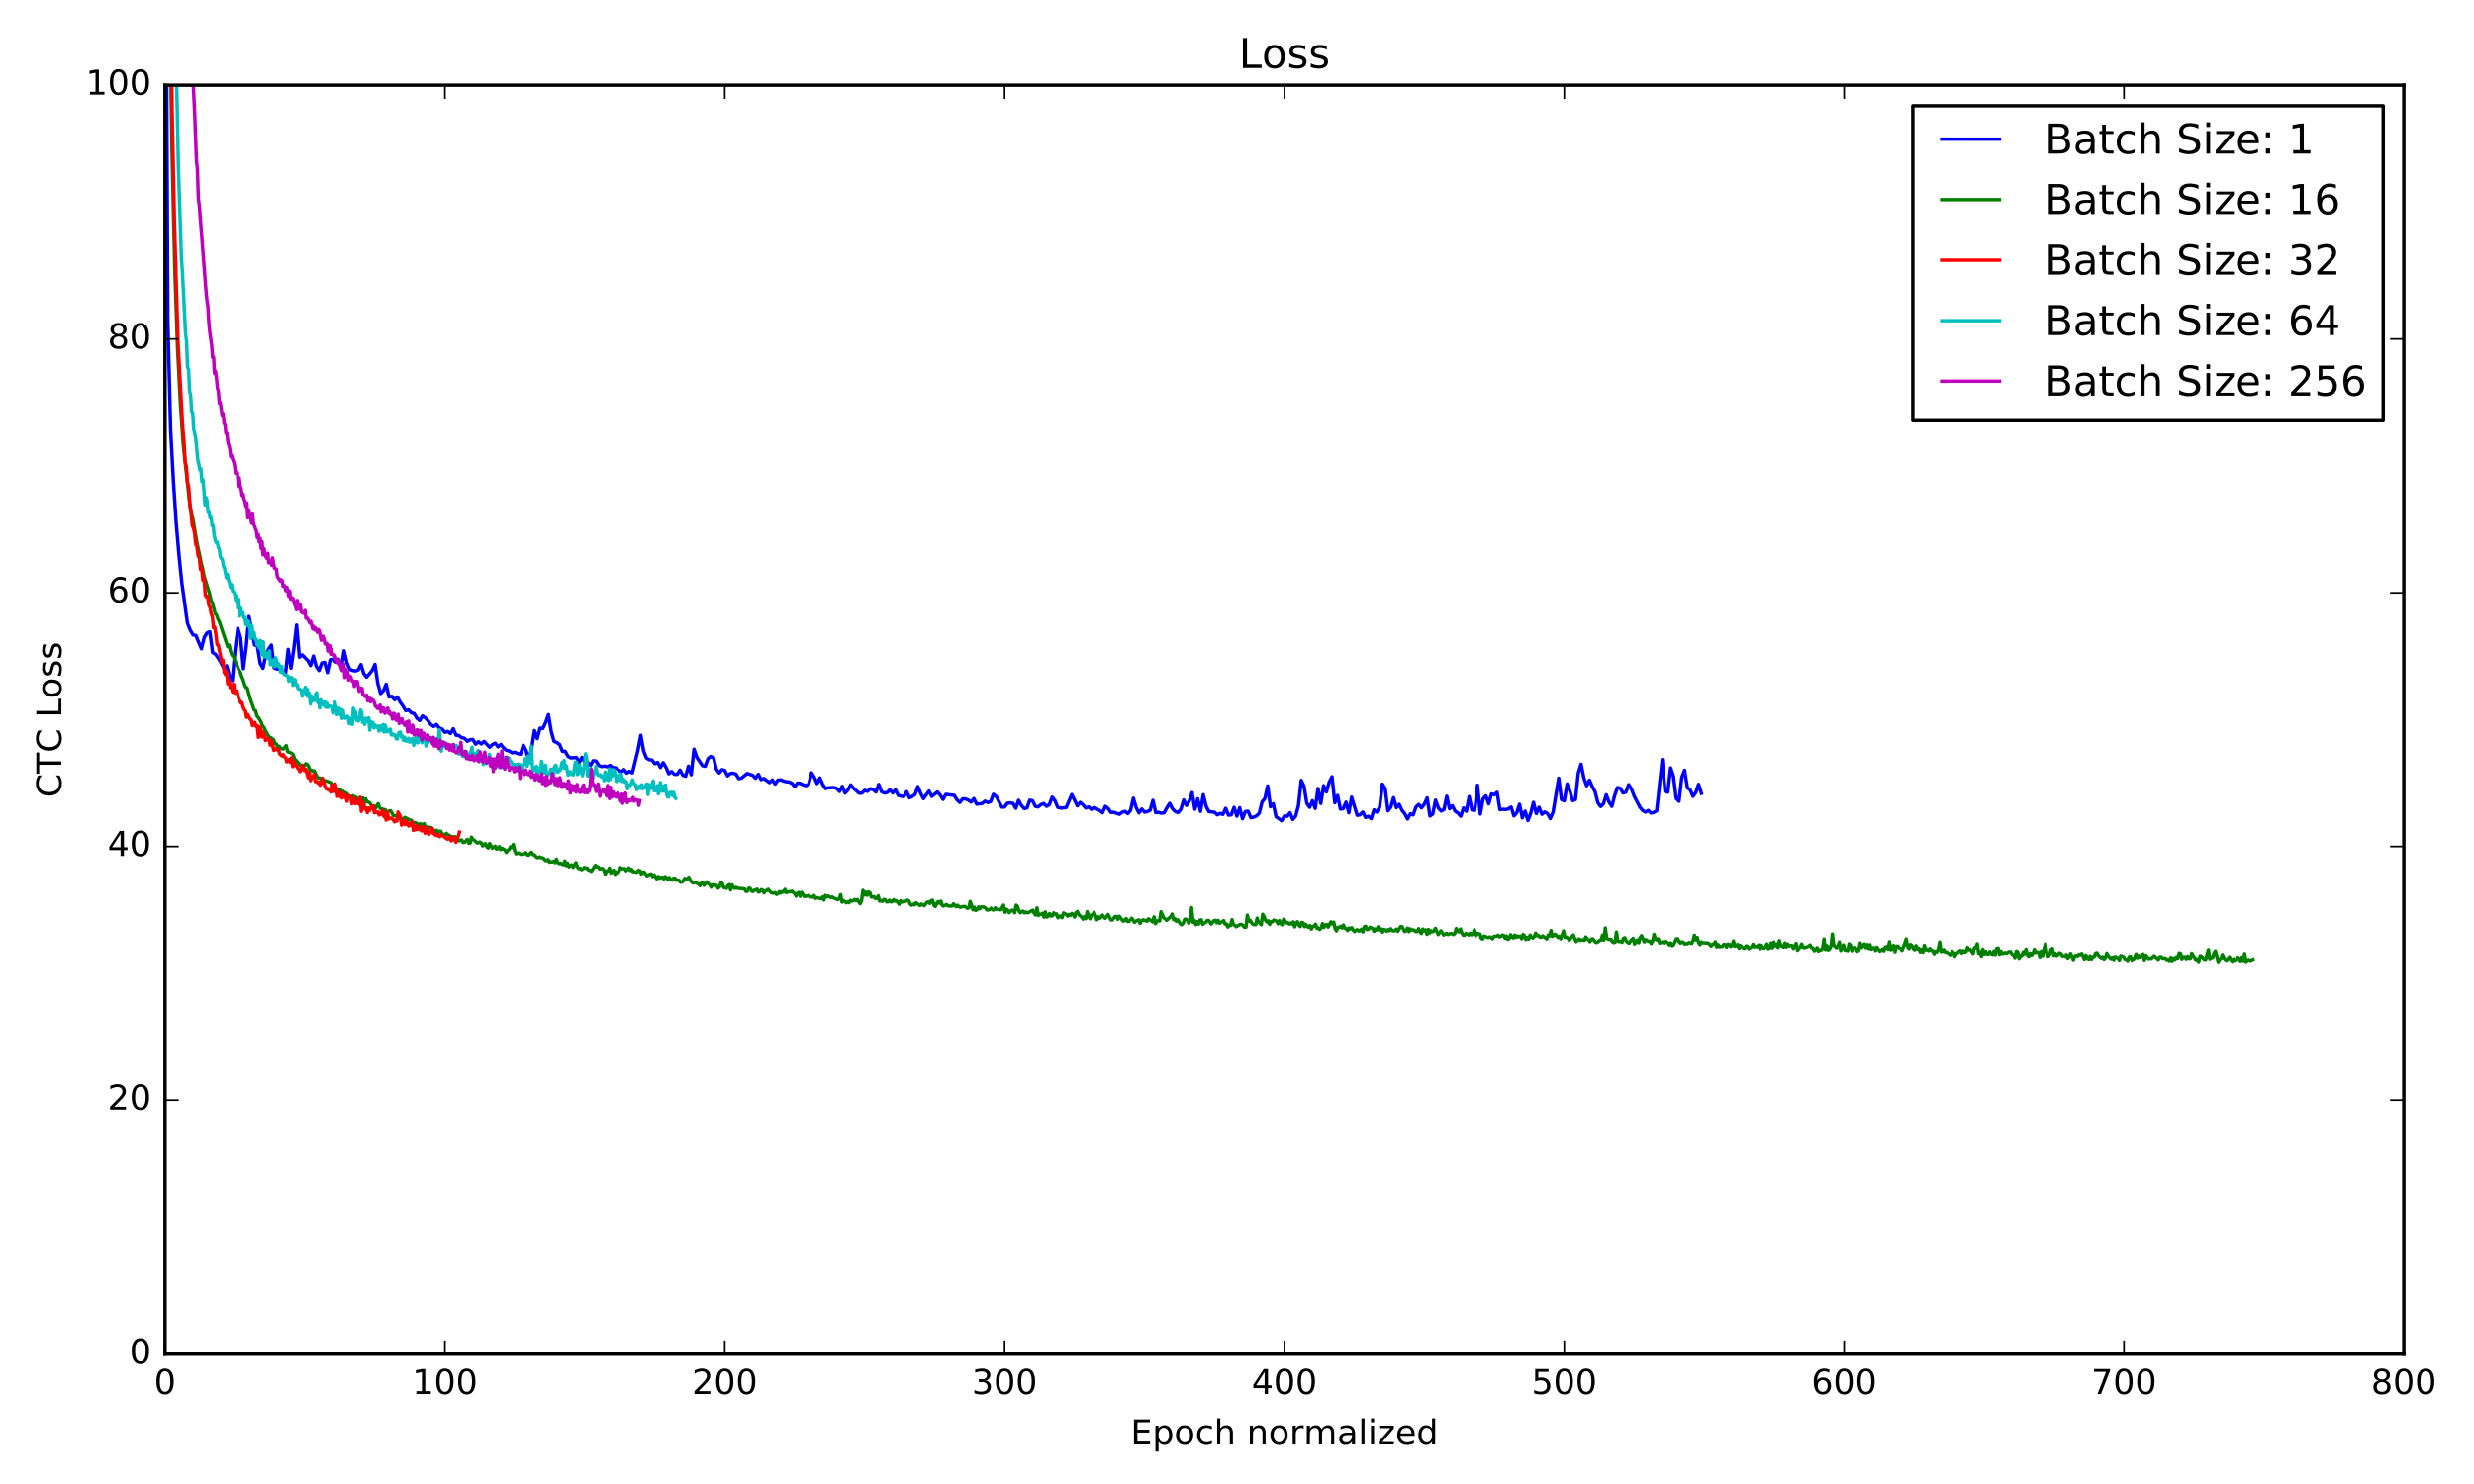 <?xml version="1.0" encoding="utf-8" standalone="no"?>
<!DOCTYPE svg PUBLIC "-//W3C//DTD SVG 1.1//EN"
  "http://www.w3.org/Graphics/SVG/1.1/DTD/svg11.dtd">
<!-- Created with matplotlib (http://matplotlib.org/) -->
<svg height="432pt" version="1.1" viewBox="0 0 720 432" width="720pt" xmlns="http://www.w3.org/2000/svg" xmlns:xlink="http://www.w3.org/1999/xlink">
 <defs>
  <style type="text/css">
*{stroke-linecap:butt;stroke-linejoin:round;stroke-miterlimit:100000;}
  </style>
 </defs>
 <g id="figure_1">
  <g id="patch_1">
   <path d="M 0 432 
L 720 432 
L 720 0 
L 0 0 
z
" style="fill:#ffffff;"/>
  </g>
  <g id="axes_1">
   <g id="patch_2">
    <path d="M 48.038 394.2 
L 699.581 394.2 
L 699.581 24.8 
L 48.038 24.8 
z
" style="fill:#ffffff;"/>
   </g>
   <g id="line2d_1">
    <path clip-path="url(#pa37549a279)" d="M 48.41 -1 
L 48.852 93.276 
L 49.666 125.153 
L 50.481 140.139 
L 51.295 152.376 
L 52.11 161.727 
L 52.924 169.617 
L 54.553 181.396 
L 55.367 183.429 
L 56.182 184.814 
L 56.996 184.978 
L 58.625 188.871 
L 59.44 185.538 
L 60.254 184.229 
L 61.068 183.928 
L 61.883 189.962 
L 62.697 190.43 
L 63.512 191.586 
L 64.326 192.945 
L 65.141 194.523 
L 65.955 193.802 
L 66.769 196.815 
L 67.584 198.175 
L 68.398 189.186 
L 69.213 182.869 
L 70.027 185.718 
L 70.842 194.66 
L 71.656 188.378 
L 72.47 179.447 
L 74.099 187.722 
L 74.914 188.051 
L 75.728 193.125 
L 76.543 194.557 
L 77.357 190.723 
L 78.171 188.978 
L 78.986 187.78 
L 79.8 194.407 
L 80.615 194.756 
L 81.429 194.855 
L 82.244 195.698 
L 83.058 196.362 
L 83.872 189.023 
L 84.687 194.513 
L 85.501 188.913 
L 86.316 181.956 
L 87.13 191.31 
L 87.945 190.637 
L 89.573 192.273 
L 90.388 193.752 
L 91.202 190.966 
L 92.017 193.972 
L 92.831 195.184 
L 93.646 192.985 
L 94.46 192.811 
L 95.274 195.8 
L 96.089 192.073 
L 96.903 191.894 
L 97.718 192.7 
L 98.532 191.884 
L 99.347 194.451 
L 100.161 189.453 
L 100.975 192.911 
L 101.79 194.837 
L 102.604 195.163 
L 103.419 195.326 
L 104.233 195.034 
L 105.048 193.443 
L 105.862 196.073 
L 106.676 197.128 
L 108.305 195.168 
L 109.12 193.391 
L 109.934 198.913 
L 110.749 201.883 
L 111.563 201.102 
L 112.377 199.176 
L 113.192 202.895 
L 114.006 202.681 
L 114.821 203.714 
L 115.635 202.904 
L 116.45 204.38 
L 117.264 205.544 
L 118.078 206.916 
L 118.893 206.647 
L 119.707 207.52 
L 120.522 207.734 
L 121.336 209.104 
L 122.151 209.761 
L 122.965 208.417 
L 123.779 208.972 
L 124.594 209.827 
L 125.408 210.927 
L 126.223 211.48 
L 127.037 210.897 
L 127.852 211.962 
L 128.666 212.214 
L 129.48 213.191 
L 130.295 212.918 
L 131.109 213.532 
L 131.924 212.142 
L 132.738 214.03 
L 133.553 214.115 
L 134.367 214.747 
L 135.181 214.906 
L 135.996 215.792 
L 136.81 215.318 
L 137.625 215.254 
L 138.439 216.62 
L 139.254 215.899 
L 140.068 216.567 
L 140.882 215.829 
L 142.511 217.523 
L 143.326 216.736 
L 144.14 216.338 
L 144.955 217.413 
L 145.769 216.711 
L 146.583 217.746 
L 147.398 218.423 
L 148.212 218.602 
L 149.027 219.15 
L 149.841 218.988 
L 150.656 219.362 
L 151.47 219.556 
L 152.285 216.923 
L 153.099 218.438 
L 153.913 221.327 
L 154.728 217.89 
L 155.542 212.654 
L 156.357 215.024 
L 157.171 211.962 
L 157.986 212.066 
L 158.8 210.367 
L 159.614 208.035 
L 160.429 212.916 
L 161.243 215.797 
L 162.058 216.17 
L 162.872 216.723 
L 163.687 218.712 
L 164.501 218.712 
L 165.315 220.185 
L 166.13 220.627 
L 167.759 220.498 
L 168.573 221.903 
L 169.388 220.463 
L 170.202 221.929 
L 171.016 221.97 
L 171.831 222.816 
L 172.645 221.435 
L 173.46 221.541 
L 174.274 222.841 
L 175.089 223.149 
L 175.903 223.014 
L 176.717 223.209 
L 177.532 222.785 
L 178.346 223.468 
L 179.161 223.504 
L 180.79 224.752 
L 181.604 224.034 
L 182.418 225.057 
L 183.233 224.567 
L 184.047 224.992 
L 185.676 218.332 
L 186.491 214.034 
L 187.305 218.578 
L 188.119 220.642 
L 188.934 221.144 
L 189.748 221.233 
L 190.563 222.309 
L 191.377 221.936 
L 192.192 223.416 
L 193.006 222.009 
L 193.82 223.345 
L 194.635 225.248 
L 195.449 224.595 
L 196.264 225.41 
L 197.078 225.417 
L 197.893 224.164 
L 198.707 225.664 
L 199.521 225.979 
L 200.336 223.018 
L 201.15 225.533 
L 201.965 218.082 
L 202.779 220.435 
L 204.408 222.871 
L 205.222 223.062 
L 206.037 220.834 
L 206.851 220.184 
L 207.666 220.592 
L 208.48 223.929 
L 209.295 225.017 
L 210.109 224.035 
L 210.923 224.28 
L 211.738 225.859 
L 212.552 225.178 
L 213.367 225.075 
L 214.181 225.337 
L 214.996 226.676 
L 215.81 226.506 
L 217.439 225.174 
L 219.068 225.696 
L 219.882 226.551 
L 220.697 225.428 
L 221.511 226.945 
L 222.325 226.636 
L 223.954 227.822 
L 224.769 227.042 
L 225.583 228.234 
L 226.398 227.096 
L 227.212 227.011 
L 228.026 227.359 
L 228.841 227.562 
L 229.655 227.642 
L 230.47 228.022 
L 231.284 229.045 
L 232.099 227.937 
L 232.913 228.059 
L 233.727 228.461 
L 234.542 228.728 
L 235.356 228.252 
L 236.171 224.96 
L 236.985 226.263 
L 237.8 228.09 
L 238.614 226.463 
L 239.428 228.327 
L 240.243 229.562 
L 241.057 229.341 
L 242.686 229.256 
L 243.501 229.494 
L 244.315 230.41 
L 245.129 228.902 
L 245.944 230.851 
L 246.758 229.949 
L 247.573 228.49 
L 248.387 229.466 
L 250.016 230.898 
L 250.83 230.888 
L 251.645 230.069 
L 252.459 230.375 
L 253.274 229.592 
L 254.088 229.867 
L 254.903 230.573 
L 255.717 228.348 
L 256.531 230.462 
L 257.346 230.85 
L 258.16 230.724 
L 258.975 229.863 
L 259.789 230.84 
L 260.604 229.897 
L 261.418 231.558 
L 262.233 231.785 
L 263.047 231.874 
L 263.861 230.447 
L 264.676 232.249 
L 265.49 231.839 
L 266.305 231.297 
L 267.119 228.97 
L 267.934 230.923 
L 268.748 232.495 
L 270.377 230.271 
L 271.191 231.848 
L 272.82 230.552 
L 273.635 231.453 
L 274.449 232.724 
L 275.263 231.243 
L 277.707 231.545 
L 278.521 232.869 
L 279.336 233.616 
L 280.15 232.561 
L 280.964 232.565 
L 281.779 232.913 
L 282.593 233.483 
L 283.408 232.471 
L 284.222 234.095 
L 285.851 233.915 
L 286.665 233.22 
L 287.48 233.618 
L 288.294 233.363 
L 289.109 231.231 
L 289.923 231.835 
L 291.552 234.961 
L 292.366 234.932 
L 293.181 233.848 
L 293.995 233.739 
L 294.81 233.883 
L 295.624 235.308 
L 296.439 232.967 
L 297.253 234.473 
L 298.067 235.38 
L 298.882 235.205 
L 299.696 232.931 
L 300.511 233.119 
L 301.325 234.762 
L 302.14 234.906 
L 302.954 234.238 
L 303.768 233.907 
L 304.583 234.73 
L 305.397 234.23 
L 306.212 232.042 
L 307.026 233.09 
L 307.841 235.037 
L 308.655 235.259 
L 310.284 235.088 
L 311.913 231.289 
L 313.542 234.598 
L 314.356 233.589 
L 315.17 234.274 
L 315.985 235.23 
L 316.799 234.89 
L 317.614 235.623 
L 318.428 235.053 
L 320.057 235.965 
L 320.871 236.62 
L 321.686 234.738 
L 322.5 235.347 
L 323.315 236.535 
L 324.129 236.461 
L 325.758 237.057 
L 326.572 236.465 
L 327.387 236.199 
L 328.201 236.867 
L 329.016 235.919 
L 329.83 232.362 
L 330.645 235.073 
L 331.459 236.665 
L 332.273 235.508 
L 333.088 236.438 
L 333.902 236.244 
L 334.717 235.886 
L 335.531 232.994 
L 336.346 236.577 
L 337.16 236.49 
L 337.974 236.75 
L 338.789 236.627 
L 339.603 235.101 
L 340.418 233.873 
L 341.232 235.466 
L 342.047 236.257 
L 342.861 236.551 
L 343.675 235.57 
L 344.49 232.871 
L 345.304 234.481 
L 346.119 233.173 
L 346.933 230.722 
L 347.748 235.585 
L 348.562 232.554 
L 349.376 236.214 
L 350.191 231.353 
L 351.005 234.673 
L 351.82 236.272 
L 353.449 236.459 
L 354.263 237.212 
L 355.077 236.807 
L 355.892 237.109 
L 356.706 235.316 
L 357.521 237.317 
L 358.335 237.218 
L 359.15 235.044 
L 359.964 237.61 
L 360.779 235.131 
L 361.593 238.346 
L 362.407 236.272 
L 363.222 236.163 
L 364.036 238.053 
L 364.851 237.879 
L 365.665 237.542 
L 366.48 236.734 
L 367.294 233.449 
L 368.108 232.452 
L 368.923 228.791 
L 369.737 234.859 
L 370.552 233.981 
L 371.366 237.777 
L 372.995 238.94 
L 373.809 237.548 
L 374.624 237.645 
L 375.438 236.607 
L 376.253 238.571 
L 377.067 237.592 
L 377.882 234.563 
L 378.696 227.167 
L 379.51 228.874 
L 380.325 233.854 
L 381.139 235.016 
L 381.954 233.115 
L 382.768 235.353 
L 383.583 229.535 
L 384.397 233.9 
L 385.211 228.719 
L 386.026 230.537 
L 386.84 227.707 
L 387.655 226.103 
L 388.469 233.698 
L 389.284 231.568 
L 390.098 235.538 
L 390.912 235.433 
L 391.727 233.513 
L 392.541 236.64 
L 393.356 232.046 
L 394.985 237.36 
L 395.799 237.216 
L 396.613 236.417 
L 397.428 237.994 
L 398.242 237.645 
L 399.057 238.351 
L 399.871 235.749 
L 400.686 236.426 
L 401.5 235.007 
L 402.314 228.252 
L 403.129 229.562 
L 403.943 236.055 
L 404.758 235.007 
L 405.572 232.218 
L 406.387 235.112 
L 407.201 234.158 
L 408.015 235.874 
L 408.83 236.9 
L 409.644 238.436 
L 410.459 236.914 
L 411.273 237.249 
L 412.088 234.937 
L 412.902 234.181 
L 413.716 235.182 
L 414.531 234.1 
L 415.345 232.274 
L 416.16 237.565 
L 416.974 236.972 
L 417.789 232.918 
L 418.603 235.209 
L 419.417 236.108 
L 420.232 235.688 
L 421.046 231.787 
L 421.861 235.447 
L 422.675 234.563 
L 423.49 236.165 
L 424.304 236.704 
L 425.118 237.64 
L 425.933 235.191 
L 426.747 236.183 
L 427.562 231.896 
L 428.376 235.805 
L 429.191 235.93 
L 430.005 228.58 
L 430.819 236.984 
L 431.634 232.531 
L 432.448 231.697 
L 433.263 234.024 
L 434.077 231.122 
L 434.892 231.364 
L 435.706 230.653 
L 436.52 235.694 
L 437.335 235.599 
L 438.149 235.677 
L 438.964 235.499 
L 439.778 234.94 
L 440.593 237.542 
L 441.407 236.647 
L 442.221 234.125 
L 443.036 238.097 
L 443.85 236.133 
L 444.665 238.882 
L 445.479 236.762 
L 446.294 233.578 
L 447.108 236.862 
L 447.922 235.013 
L 448.737 237.065 
L 449.551 236.375 
L 450.366 236.842 
L 451.18 238.306 
L 451.995 236.425 
L 453.623 226.522 
L 454.438 232.776 
L 455.252 233.142 
L 456.067 228.214 
L 456.881 230.265 
L 457.696 233.085 
L 458.51 232.739 
L 459.324 225.082 
L 460.139 222.451 
L 460.953 226.471 
L 461.768 228.741 
L 462.582 227.111 
L 463.397 228.978 
L 464.211 230.451 
L 465.026 233.683 
L 465.84 234.79 
L 466.654 234.008 
L 467.469 231.377 
L 468.283 233.524 
L 469.098 234.733 
L 469.912 231.596 
L 470.727 229.273 
L 471.541 229.478 
L 472.355 230.841 
L 473.17 230.614 
L 473.984 228.42 
L 474.799 229.712 
L 475.613 231.807 
L 477.242 234.952 
L 478.056 235.936 
L 478.871 236.433 
L 479.685 235.93 
L 480.5 236.703 
L 481.314 236.492 
L 482.129 236.078 
L 483.757 221.082 
L 484.572 230.379 
L 485.386 230.613 
L 486.201 223.525 
L 487.015 225.946 
L 487.83 232.432 
L 488.644 233.257 
L 489.458 226.297 
L 490.273 224.217 
L 491.087 229.32 
L 491.902 229.939 
L 492.716 231.823 
L 493.531 230.73 
L 494.345 228.319 
L 495.159 230.951 
L 495.159 230.951 
" style="fill:none;stroke:#0000ff;stroke-linecap:square;"/>
   </g>
   <g id="line2d_2">
    <path clip-path="url(#pa37549a279)" d="M 49.461 -1 
L 49.659 18.113 
L 50.064 43.784 
L 50.875 78.376 
L 51.686 101.471 
L 52.497 117.425 
L 53.307 129.083 
L 55.334 147.715 
L 55.74 149.655 
L 56.145 151.035 
L 57.361 158.188 
L 58.172 161.897 
L 58.577 164.032 
L 58.983 165.469 
L 59.388 167.66 
L 61.009 172.863 
L 61.415 174.746 
L 61.82 175.524 
L 62.631 178.609 
L 63.036 179.053 
L 63.442 180.263 
L 63.847 181.004 
L 66.279 188.289 
L 66.685 187.777 
L 67.09 189.634 
L 67.495 190.761 
L 67.901 191.013 
L 68.306 192.327 
L 68.712 193.012 
L 69.522 195.022 
L 69.928 195.613 
L 70.333 196.951 
L 70.738 197.802 
L 71.144 199.183 
L 71.549 200.058 
L 71.955 200.261 
L 72.765 203.225 
L 73.981 206.668 
L 74.387 206.88 
L 74.792 208.47 
L 75.198 208.86 
L 76.008 210.212 
L 76.414 211.331 
L 76.819 211.718 
L 77.224 212.675 
L 77.63 213.239 
L 78.035 214.105 
L 78.441 214.62 
L 78.846 214.724 
L 79.657 215.389 
L 80.062 216.476 
L 80.467 216.569 
L 80.873 217.404 
L 81.278 217.238 
L 81.683 217.795 
L 82.089 217.992 
L 82.494 218.012 
L 83.305 217.054 
L 83.71 218.795 
L 84.926 219.271 
L 85.332 219.707 
L 85.737 220.902 
L 87.764 223.178 
L 88.169 223.677 
L 88.575 222.792 
L 88.98 222.302 
L 89.386 222.576 
L 89.791 223.125 
L 90.196 224.257 
L 90.602 224.204 
L 91.007 224.512 
L 91.412 224.372 
L 92.223 226.056 
L 92.629 226.533 
L 93.034 226.499 
L 94.25 227.57 
L 94.655 227.239 
L 96.277 227.853 
L 96.682 228.909 
L 97.088 228.845 
L 97.493 229.18 
L 97.898 229.849 
L 98.709 229.665 
L 99.115 229.818 
L 99.52 230.544 
L 99.925 230.348 
L 100.331 230.763 
L 100.736 230.818 
L 101.952 232.022 
L 102.358 231.961 
L 102.763 231.646 
L 103.168 232.159 
L 103.574 232.047 
L 103.979 232.527 
L 104.384 232.387 
L 104.79 233.206 
L 105.195 232.84 
L 105.601 232.287 
L 106.006 233.844 
L 106.411 232.55 
L 106.817 233.426 
L 107.222 233.516 
L 107.627 233.725 
L 108.438 234.988 
L 108.844 234.642 
L 109.249 235.4 
L 109.654 234.496 
L 110.06 233.964 
L 110.465 235.114 
L 110.87 235.501 
L 111.276 235.519 
L 111.681 235.739 
L 112.087 235.696 
L 112.492 236.484 
L 113.303 236.067 
L 113.708 236.048 
L 114.519 237.485 
L 115.329 237.471 
L 115.735 237.745 
L 116.14 238.242 
L 116.546 238.24 
L 116.951 238.578 
L 117.356 238.47 
L 117.762 237.963 
L 118.572 238.317 
L 118.978 238.743 
L 119.383 238.713 
L 119.789 238.877 
L 120.194 239.678 
L 120.599 239.465 
L 121.005 239.555 
L 121.41 239.776 
L 121.815 240.693 
L 122.221 239.825 
L 122.626 239.9 
L 123.032 240.936 
L 123.437 239.776 
L 123.842 241.165 
L 124.248 240.7 
L 125.058 240.932 
L 125.464 240.899 
L 126.275 241.715 
L 126.68 242.553 
L 127.085 241.708 
L 127.491 242.358 
L 127.896 241.979 
L 128.301 242.005 
L 128.707 242.866 
L 129.112 242.873 
L 129.518 243.121 
L 129.923 242.608 
L 130.328 243.121 
L 130.734 243.109 
L 131.139 244.082 
L 131.544 243.495 
L 131.95 243.968 
L 132.355 243.53 
L 133.166 243.996 
L 133.571 244.805 
L 134.382 244.499 
L 134.787 245.27 
L 135.193 245.224 
L 136.004 244.378 
L 136.409 245.473 
L 136.814 245.462 
L 137.22 243.712 
L 137.625 244.352 
L 138.436 244.937 
L 138.841 245.416 
L 139.247 245.37 
L 139.652 245.136 
L 140.057 245.396 
L 140.463 246.274 
L 140.868 245.848 
L 141.273 245.597 
L 141.679 246.512 
L 142.084 246.888 
L 142.49 245.574 
L 143.3 246.952 
L 144.111 246.333 
L 144.516 247.198 
L 144.922 247.058 
L 145.327 246.461 
L 145.733 247.362 
L 146.138 246.938 
L 146.949 247.484 
L 147.354 248.174 
L 147.759 247.575 
L 148.165 247.328 
L 148.57 246.508 
L 148.975 246.783 
L 149.381 245.837 
L 149.786 247.686 
L 150.192 248.597 
L 150.597 248.345 
L 151.002 248.335 
L 151.408 248.67 
L 151.813 248.718 
L 152.624 248.557 
L 153.029 248.217 
L 153.435 248.871 
L 153.84 248.957 
L 154.651 248.1 
L 155.056 248.785 
L 155.461 248.818 
L 156.272 249.66 
L 156.678 249.658 
L 157.083 249.454 
L 157.488 249.701 
L 157.894 249.716 
L 158.299 249.961 
L 158.704 250.512 
L 159.11 250.537 
L 159.515 250.207 
L 159.921 251.009 
L 160.326 250.852 
L 160.731 250.948 
L 161.137 250.72 
L 161.542 251.143 
L 161.947 250.124 
L 162.353 251.098 
L 162.758 251.41 
L 163.164 251.269 
L 163.569 251.6 
L 163.974 251.728 
L 164.38 250.649 
L 164.785 251.993 
L 165.19 251.266 
L 165.596 252.364 
L 166.001 251.925 
L 166.407 251.757 
L 166.812 252.505 
L 167.623 251.135 
L 168.028 252.341 
L 168.433 252.89 
L 168.839 252.73 
L 169.244 253.17 
L 169.65 252.971 
L 170.055 252.522 
L 170.46 252.789 
L 170.866 252.671 
L 171.271 253.32 
L 171.676 253.355 
L 172.082 253.657 
L 173.298 251.88 
L 173.703 252.421 
L 174.109 252.385 
L 174.514 252.979 
L 174.919 252.832 
L 175.325 252.83 
L 175.73 253.296 
L 176.136 254.457 
L 176.541 253.602 
L 176.946 253.548 
L 177.352 252.681 
L 177.757 254.168 
L 178.568 253.347 
L 178.973 254.53 
L 179.379 253.807 
L 179.784 254.183 
L 180.189 253.587 
L 180.595 252.553 
L 181 252.903 
L 181.811 252.839 
L 182.216 253.488 
L 183.027 252.63 
L 183.432 253.396 
L 183.838 253.067 
L 184.243 253.765 
L 184.648 253.735 
L 185.054 253.919 
L 185.459 253.878 
L 185.864 253.362 
L 186.27 253.501 
L 186.675 254.436 
L 187.081 253.94 
L 187.486 253.895 
L 188.297 254.988 
L 189.107 254.518 
L 189.513 254.422 
L 189.918 255.174 
L 190.324 254.668 
L 191.134 255.841 
L 191.54 255.139 
L 191.945 255.671 
L 192.35 255.396 
L 192.756 255.355 
L 193.161 255.888 
L 193.567 255.179 
L 193.972 255.484 
L 194.377 256.081 
L 194.783 255.452 
L 195.188 256.088 
L 195.593 256.207 
L 195.999 255.659 
L 196.404 255.652 
L 196.81 256.27 
L 197.215 256.181 
L 197.62 256.26 
L 198.026 256.838 
L 198.431 256.78 
L 198.836 256.488 
L 199.242 255.697 
L 199.647 255.968 
L 200.053 255.822 
L 200.458 255.364 
L 200.863 256.192 
L 201.269 256.742 
L 201.674 257.058 
L 202.079 256.877 
L 202.485 256.941 
L 202.89 257.186 
L 203.296 257.274 
L 203.701 257.854 
L 204.106 257.089 
L 204.512 256.92 
L 204.917 257.729 
L 205.728 256.709 
L 206.133 257.244 
L 206.539 257.559 
L 206.944 258.276 
L 207.349 257.593 
L 207.755 257.78 
L 208.16 257.597 
L 208.565 257.864 
L 208.971 258.56 
L 209.376 258.204 
L 209.782 257.001 
L 210.187 257.127 
L 210.592 258.4 
L 210.998 258.358 
L 211.403 258.625 
L 211.808 257.866 
L 212.214 257.511 
L 212.619 259.061 
L 213.025 257.587 
L 213.43 258.261 
L 213.835 258.616 
L 214.241 258.328 
L 214.646 258.587 
L 216.673 258.78 
L 217.078 259.501 
L 217.484 259.49 
L 217.889 258.582 
L 218.294 258.584 
L 218.7 259.419 
L 219.105 259.532 
L 219.51 259.14 
L 219.916 259.123 
L 220.321 258.845 
L 220.727 259.706 
L 221.132 259.578 
L 221.537 258.989 
L 221.943 259.12 
L 222.348 259.939 
L 222.753 259.304 
L 223.159 259.235 
L 223.564 258.897 
L 224.375 259.844 
L 224.78 260.012 
L 225.186 260.015 
L 225.591 259.839 
L 225.996 260.389 
L 226.402 260.178 
L 226.807 259.569 
L 227.213 259.998 
L 227.618 259.548 
L 228.023 259.707 
L 228.429 258.902 
L 228.834 259.86 
L 229.645 259.56 
L 230.05 259.658 
L 230.456 259.413 
L 230.861 259.839 
L 231.266 260.081 
L 231.672 260.909 
L 232.077 260.006 
L 232.482 259.804 
L 232.888 260.945 
L 233.293 259.781 
L 234.104 261.043 
L 234.509 260.835 
L 234.915 260.904 
L 235.32 260.673 
L 235.725 261.084 
L 236.536 261.177 
L 236.942 260.726 
L 237.347 261.554 
L 237.752 261.337 
L 238.968 261.664 
L 239.374 261.137 
L 239.779 262.041 
L 240.185 260.653 
L 240.59 261.134 
L 240.995 260.852 
L 241.806 261.327 
L 242.211 261.13 
L 242.617 261.443 
L 243.833 261.924 
L 244.238 261.615 
L 244.644 260.459 
L 245.049 262.636 
L 245.454 262.216 
L 245.86 262.455 
L 246.265 262.845 
L 246.67 262.508 
L 247.076 262.818 
L 247.481 262.142 
L 247.887 262.349 
L 248.292 262.224 
L 248.697 261.848 
L 249.103 262.24 
L 249.508 261.867 
L 250.319 263.123 
L 250.724 262.224 
L 251.13 259.191 
L 251.535 260.568 
L 251.94 259.712 
L 252.346 260.64 
L 252.751 259.67 
L 253.156 259.882 
L 253.562 261.163 
L 253.967 261.19 
L 254.373 261.026 
L 254.778 261.616 
L 255.183 261.533 
L 255.589 260.801 
L 255.994 262.357 
L 256.399 262.181 
L 256.805 262.424 
L 257.21 261.864 
L 257.616 261.957 
L 258.021 262.566 
L 258.426 262.547 
L 258.832 262.082 
L 259.237 262.567 
L 259.642 262.511 
L 260.048 261.931 
L 260.453 262.326 
L 260.859 262.231 
L 261.669 263.261 
L 262.075 262.244 
L 262.48 262.637 
L 262.885 262.454 
L 263.291 262.51 
L 264.102 262.071 
L 264.507 262.26 
L 264.912 263.266 
L 265.318 263.548 
L 265.723 263.23 
L 266.128 263.458 
L 266.534 262.822 
L 267.345 263.341 
L 267.75 263.634 
L 268.155 263.195 
L 268.966 263.687 
L 269.777 262.686 
L 270.182 262.575 
L 270.588 263.024 
L 270.993 262.208 
L 271.398 262.078 
L 271.804 263.599 
L 272.209 263.94 
L 272.614 262.976 
L 273.02 262.485 
L 273.425 262.971 
L 273.831 262.366 
L 274.236 263.618 
L 274.641 263.785 
L 275.452 263.341 
L 275.857 263.753 
L 277.074 263.802 
L 277.479 263.131 
L 278.29 263.987 
L 278.695 263.56 
L 279.1 263.979 
L 279.506 264.157 
L 279.911 263.939 
L 280.316 263.969 
L 280.722 263.863 
L 281.533 264.444 
L 281.938 264.324 
L 282.343 262.43 
L 283.154 264.885 
L 283.559 264.108 
L 283.965 265.083 
L 284.37 264.819 
L 284.776 264.033 
L 285.181 264.557 
L 285.586 264.024 
L 286.397 264.086 
L 286.802 264.33 
L 287.208 264.941 
L 287.613 264.93 
L 288.019 264.781 
L 288.424 264.388 
L 288.829 264.875 
L 289.235 264.926 
L 289.64 264.312 
L 290.045 264.734 
L 291.262 264.867 
L 292.072 263.513 
L 292.478 265.607 
L 292.883 264.699 
L 293.288 264.984 
L 293.694 265.711 
L 294.505 264.97 
L 294.91 265.093 
L 295.315 265.745 
L 295.721 263.516 
L 296.126 263.885 
L 296.531 265.176 
L 296.937 265.756 
L 297.342 265.396 
L 297.748 265.274 
L 298.153 265.793 
L 298.558 265.505 
L 298.964 265.751 
L 299.369 265.658 
L 300.585 264.978 
L 300.991 265.907 
L 301.396 266.399 
L 301.801 264.307 
L 302.207 266.516 
L 302.612 266.14 
L 303.017 266.234 
L 303.423 265.888 
L 303.828 267.04 
L 304.234 265.484 
L 304.639 266.992 
L 305.044 266.767 
L 305.45 265.984 
L 305.855 266.685 
L 306.26 266.649 
L 306.666 265.754 
L 307.071 266.232 
L 307.477 266.065 
L 307.882 267.224 
L 308.287 266.724 
L 308.693 266.751 
L 309.098 267.165 
L 309.503 265.782 
L 310.314 266.236 
L 310.72 266.726 
L 311.125 266.25 
L 311.53 266.523 
L 311.936 265.934 
L 312.341 266.206 
L 312.746 266.991 
L 313.152 265.666 
L 313.557 265.382 
L 313.962 266.299 
L 314.773 267.006 
L 315.179 267.608 
L 315.584 266.857 
L 315.989 267.453 
L 316.395 265.417 
L 316.8 266.675 
L 317.205 267.494 
L 317.611 266.376 
L 318.016 266.397 
L 318.422 265.566 
L 319.232 267.798 
L 319.638 266.865 
L 320.043 267.436 
L 320.854 266.4 
L 321.259 267.052 
L 321.665 267.352 
L 322.475 266.232 
L 323.286 267.792 
L 323.691 267.863 
L 324.502 266.861 
L 324.908 266.8 
L 325.313 267.647 
L 325.718 266.752 
L 326.529 267.743 
L 326.934 268.194 
L 327.34 267.972 
L 327.745 267.423 
L 328.151 268.279 
L 328.556 268.253 
L 329.367 267.329 
L 330.177 268.538 
L 330.583 268.167 
L 331.394 267.814 
L 331.799 268.847 
L 332.204 268.091 
L 332.61 267.788 
L 333.015 268.017 
L 333.42 267.928 
L 333.826 268.209 
L 334.231 267.502 
L 335.042 268.05 
L 335.447 268.418 
L 335.853 266.933 
L 336.258 268.914 
L 336.663 268.153 
L 337.069 268.044 
L 337.474 268.154 
L 337.88 265.451 
L 338.69 267.277 
L 339.096 267.495 
L 339.501 267.975 
L 340.717 266.851 
L 341.123 266.117 
L 341.528 267.776 
L 341.933 267.478 
L 342.339 268.251 
L 342.744 267.771 
L 343.555 269.038 
L 343.96 269.209 
L 344.366 268.729 
L 344.771 267.632 
L 345.176 267.612 
L 345.582 267.879 
L 345.987 268.817 
L 346.392 267.497 
L 346.798 264.238 
L 347.203 268.539 
L 347.608 267.949 
L 348.014 269.217 
L 348.419 268.324 
L 348.825 269.064 
L 349.23 267.851 
L 349.635 267.795 
L 350.041 269.136 
L 350.446 268.768 
L 350.851 268.591 
L 351.257 268.059 
L 351.662 267.936 
L 352.068 268.361 
L 352.473 269.029 
L 353.284 268.049 
L 353.689 267.933 
L 354.094 268.663 
L 354.5 267.948 
L 354.905 268.829 
L 355.311 268.481 
L 355.716 268.401 
L 356.121 268.012 
L 356.527 269.036 
L 356.932 269.023 
L 357.337 269.92 
L 357.743 269.346 
L 358.148 269.47 
L 358.554 267.741 
L 358.959 269.226 
L 359.364 269.376 
L 359.77 269.805 
L 360.986 269.101 
L 361.391 269.209 
L 361.797 269.452 
L 362.202 270.009 
L 362.607 269.946 
L 363.013 266.449 
L 363.418 268.238 
L 363.823 267.898 
L 364.229 268.636 
L 364.634 269.113 
L 365.445 269.242 
L 365.85 267.293 
L 366.256 268.497 
L 367.066 269.228 
L 367.472 266.183 
L 367.877 266.828 
L 368.283 267.947 
L 368.688 268.44 
L 369.093 268.081 
L 369.499 269.144 
L 369.904 268.317 
L 370.309 268.35 
L 370.715 267.858 
L 371.526 268.188 
L 371.931 268.967 
L 372.336 268.013 
L 372.742 268.959 
L 373.147 269.256 
L 373.552 267.632 
L 373.958 268.073 
L 374.363 268.692 
L 374.769 268.659 
L 375.174 269.027 
L 375.579 268.726 
L 375.985 269.056 
L 376.39 268.396 
L 376.795 269.845 
L 377.201 268.713 
L 377.606 268.35 
L 378.012 269.356 
L 378.417 269.77 
L 378.822 268.558 
L 379.228 268.679 
L 379.633 269.798 
L 380.038 269.092 
L 380.444 269.783 
L 380.849 269.967 
L 381.254 269.46 
L 381.66 270.516 
L 382.065 269.714 
L 382.471 269.628 
L 382.876 269.079 
L 383.281 270.285 
L 383.687 270.145 
L 384.092 270.619 
L 384.497 270.164 
L 384.903 268.881 
L 385.308 270.019 
L 385.714 269.303 
L 386.119 269.169 
L 386.524 269.919 
L 387.335 268.387 
L 387.74 269.023 
L 388.146 268.466 
L 388.551 270.306 
L 388.957 271.03 
L 389.362 269.989 
L 389.767 270.032 
L 390.173 269.686 
L 390.578 270.166 
L 390.983 269.32 
L 391.389 270.269 
L 391.794 270.359 
L 392.2 270.926 
L 392.605 270.194 
L 393.01 270.454 
L 393.416 270.104 
L 393.821 270.806 
L 394.226 271.222 
L 394.632 270.803 
L 395.037 270.675 
L 395.443 271.077 
L 395.848 270.982 
L 396.253 270.518 
L 396.659 271.325 
L 397.064 269.788 
L 397.469 269.693 
L 397.875 270.658 
L 398.28 270.519 
L 398.686 269.939 
L 399.496 270.341 
L 399.902 271.16 
L 400.307 270.434 
L 400.712 270.791 
L 401.118 269.821 
L 401.523 270.773 
L 401.929 270.414 
L 402.334 271.401 
L 402.739 270.598 
L 403.145 270.734 
L 403.55 271.143 
L 403.955 270.656 
L 404.361 270.966 
L 404.766 270.396 
L 405.172 270.883 
L 405.577 271.042 
L 405.982 270.921 
L 406.388 270.504 
L 406.793 271.155 
L 407.604 269.775 
L 408.009 269.782 
L 408.82 271.217 
L 409.225 271.03 
L 409.631 270.212 
L 410.036 271.262 
L 410.441 270.426 
L 410.847 270.771 
L 411.252 270.738 
L 411.658 270.866 
L 412.063 271.232 
L 412.468 271.156 
L 412.874 270.371 
L 413.279 271.399 
L 413.684 271.777 
L 414.09 270.482 
L 414.495 271.072 
L 414.9 270.733 
L 415.306 272.021 
L 415.711 270.611 
L 416.117 271.624 
L 416.522 271.022 
L 416.927 271.269 
L 417.333 271.023 
L 417.738 270.277 
L 418.549 272.097 
L 419.36 271.009 
L 420.17 272.236 
L 420.981 271.723 
L 421.386 272.095 
L 422.197 271.771 
L 422.603 271.839 
L 423.008 272.092 
L 423.413 271.742 
L 423.819 270.337 
L 424.224 271.068 
L 424.629 271.318 
L 425.035 270.475 
L 425.44 271.637 
L 425.846 272.28 
L 426.251 272.265 
L 426.656 271.746 
L 427.467 272.228 
L 427.872 271.703 
L 428.278 272.157 
L 428.683 271.965 
L 429.089 270.689 
L 429.494 272.412 
L 429.899 271.7 
L 430.305 271.897 
L 430.71 271.915 
L 431.115 273.192 
L 431.521 273.384 
L 431.926 272.523 
L 433.142 272.984 
L 433.548 272.773 
L 433.953 272.933 
L 434.358 273.322 
L 434.764 272.644 
L 435.575 272.549 
L 435.98 272.293 
L 436.385 272.753 
L 436.791 272.643 
L 437.196 272.248 
L 437.601 272.337 
L 438.007 273.174 
L 438.412 272.492 
L 438.818 273.487 
L 439.223 273.246 
L 439.628 272.144 
L 440.034 272.879 
L 440.439 273.076 
L 440.844 272.233 
L 441.25 272.897 
L 441.655 272.494 
L 442.061 272.742 
L 442.466 272.577 
L 442.871 273.31 
L 443.277 272.04 
L 443.682 272.487 
L 444.087 273.53 
L 444.493 272.926 
L 444.898 273.401 
L 445.303 272.253 
L 445.709 272.778 
L 446.114 273.108 
L 446.52 272.639 
L 446.925 271.676 
L 447.33 272.429 
L 447.736 272.323 
L 448.141 272.841 
L 448.546 272.866 
L 448.952 272.465 
L 450.168 273.367 
L 450.573 272.215 
L 450.979 272.495 
L 451.384 270.902 
L 451.789 272.599 
L 452.195 272.397 
L 452.6 271.991 
L 453.006 272.323 
L 453.411 272.944 
L 453.816 272.608 
L 454.222 273.325 
L 455.032 271.018 
L 455.438 272.92 
L 455.843 272.828 
L 456.249 272.997 
L 456.654 273.711 
L 457.87 272.207 
L 458.681 274.144 
L 459.492 273.339 
L 459.897 273.798 
L 460.302 273.591 
L 461.113 273.774 
L 461.518 272.776 
L 461.924 273.357 
L 462.329 273.679 
L 462.735 274.158 
L 463.14 273.379 
L 463.545 273.319 
L 464.356 274.311 
L 464.761 274.389 
L 465.572 273.751 
L 465.978 273.706 
L 466.383 272.249 
L 466.788 273.707 
L 467.194 270.159 
L 467.599 273.128 
L 468.004 273.426 
L 468.41 273.521 
L 468.815 273.432 
L 469.221 274.135 
L 469.626 274.412 
L 470.031 274.303 
L 470.437 271.354 
L 470.842 273.979 
L 471.247 274.134 
L 471.653 274.018 
L 472.058 274.347 
L 472.464 273.18 
L 472.869 272.999 
L 473.274 273.893 
L 473.68 274.365 
L 474.085 274.597 
L 474.896 273.51 
L 475.301 273.169 
L 475.707 274.818 
L 476.517 273.645 
L 476.923 274.467 
L 477.328 272.994 
L 477.733 272.399 
L 478.544 274.206 
L 478.949 273.543 
L 479.76 274.071 
L 480.166 273.992 
L 480.571 274.686 
L 480.976 273.936 
L 481.382 272.035 
L 481.787 273.46 
L 482.192 273.656 
L 482.598 273.299 
L 483.003 274.567 
L 483.814 274.206 
L 484.219 274.537 
L 484.625 273.996 
L 485.435 274.522 
L 485.841 275.092 
L 486.246 274.498 
L 486.652 275.312 
L 487.057 275.104 
L 487.868 273.343 
L 488.273 273.272 
L 488.678 274.152 
L 489.084 274.574 
L 489.489 274.204 
L 489.895 274.315 
L 490.3 274.838 
L 490.705 274.689 
L 491.111 274.768 
L 491.516 274.406 
L 491.921 274.484 
L 492.327 274.675 
L 492.732 273.887 
L 493.138 272.285 
L 493.543 273.641 
L 493.948 272.926 
L 494.354 274.443 
L 494.759 275.009 
L 495.164 274.221 
L 495.57 274.478 
L 497.191 274.556 
L 498.002 275.428 
L 498.407 274.867 
L 498.813 274.891 
L 499.218 274.174 
L 499.624 275.664 
L 500.029 275.002 
L 500.434 275.619 
L 500.84 275.525 
L 501.245 275.549 
L 501.65 274.948 
L 502.056 274.945 
L 502.461 275.731 
L 502.867 274.881 
L 503.272 274.928 
L 503.677 275.544 
L 504.083 275.302 
L 504.488 273.935 
L 504.893 275.468 
L 505.299 275.292 
L 505.704 274.953 
L 506.11 276.053 
L 506.515 275.247 
L 507.326 276.004 
L 507.731 276.064 
L 508.136 275.378 
L 508.542 275.441 
L 508.947 276.182 
L 509.758 275.641 
L 510.163 274.885 
L 510.569 275.672 
L 510.974 275.492 
L 511.379 275.64 
L 511.785 275.094 
L 512.19 276.252 
L 512.595 275.149 
L 513.001 275.926 
L 513.406 276.052 
L 513.812 275.702 
L 514.217 274.822 
L 514.622 276.175 
L 515.028 275.991 
L 515.433 274.531 
L 515.838 275.938 
L 516.244 274.253 
L 516.649 275.391 
L 517.055 274.816 
L 517.46 275.824 
L 517.865 273.829 
L 518.271 275.344 
L 518.676 275.412 
L 519.081 275.745 
L 519.487 274.509 
L 519.892 275.679 
L 520.298 274.84 
L 520.703 275.399 
L 521.108 275.262 
L 521.514 275.246 
L 521.919 276.116 
L 522.73 274.646 
L 523.135 276.643 
L 523.946 275.597 
L 524.351 274.825 
L 524.757 275.823 
L 525.162 275.873 
L 526.378 275.471 
L 526.784 275.101 
L 527.189 275.856 
L 527.594 275.97 
L 528 276.786 
L 528.405 276.491 
L 528.81 275.879 
L 529.216 276.898 
L 529.621 276.498 
L 530.027 276.538 
L 530.432 276.131 
L 530.837 273.372 
L 531.243 276.425 
L 531.648 275.277 
L 532.053 276.559 
L 532.459 276.221 
L 532.864 275.34 
L 533.27 271.927 
L 533.675 275.227 
L 534.486 275.93 
L 534.891 275.401 
L 535.296 274.23 
L 535.702 276.711 
L 536.513 275.085 
L 536.918 276.596 
L 537.323 276.574 
L 537.729 276.762 
L 538.134 274.75 
L 538.539 275.141 
L 538.945 276.77 
L 539.35 275.974 
L 539.756 275.737 
L 540.161 276.2 
L 540.566 276.902 
L 540.972 276.582 
L 541.377 274.506 
L 541.782 275.843 
L 542.593 274.798 
L 542.999 275.876 
L 543.404 274.984 
L 543.809 276.151 
L 544.215 275.027 
L 544.62 276.325 
L 545.025 275.91 
L 545.431 275.912 
L 545.836 276.71 
L 546.241 275.753 
L 547.052 276.863 
L 547.458 276.725 
L 547.863 276.285 
L 548.268 276.803 
L 548.674 275.68 
L 549.079 275.58 
L 549.484 276.313 
L 549.89 274.17 
L 550.295 276.492 
L 550.701 276.294 
L 551.106 275.23 
L 551.511 277.098 
L 551.917 275.482 
L 552.322 275.418 
L 552.727 275.897 
L 553.133 276.129 
L 553.538 276.691 
L 554.349 274.606 
L 554.754 273.344 
L 555.16 275.588 
L 555.565 276.163 
L 555.97 274.963 
L 556.376 275.211 
L 556.781 276.077 
L 557.187 276.496 
L 557.592 275.286 
L 557.997 276.264 
L 558.403 276.015 
L 558.808 277.108 
L 559.213 276.392 
L 559.619 277.203 
L 560.024 275.197 
L 560.43 276.535 
L 560.835 276.421 
L 561.24 276.732 
L 561.646 276.091 
L 562.051 276.691 
L 562.456 276.697 
L 562.862 277.675 
L 563.267 276.945 
L 563.673 277.09 
L 564.078 276.276 
L 564.483 274.237 
L 564.889 277.008 
L 565.294 276.976 
L 565.699 276.474 
L 566.105 277.184 
L 566.51 277.127 
L 567.726 278.055 
L 568.132 276.872 
L 568.537 277.35 
L 568.942 278.369 
L 569.348 277.424 
L 569.753 277.379 
L 570.159 276.901 
L 570.564 276.679 
L 570.969 277.437 
L 571.375 276.762 
L 571.78 277.185 
L 572.185 277.009 
L 572.591 275.784 
L 572.996 276.471 
L 573.402 276.373 
L 574.212 277.557 
L 574.618 275.893 
L 575.023 275.812 
L 575.428 274.749 
L 575.834 277.495 
L 576.239 277.079 
L 576.645 278.352 
L 577.05 276.323 
L 577.455 277.719 
L 577.861 276.92 
L 578.266 277.72 
L 578.671 277.706 
L 579.077 276.986 
L 579.482 277.634 
L 579.887 277.833 
L 580.293 276.84 
L 580.698 277.897 
L 581.104 276.082 
L 581.509 275.993 
L 581.914 277.809 
L 582.32 276.87 
L 582.725 277.584 
L 583.13 277.521 
L 583.536 277.293 
L 583.941 277.477 
L 584.752 277.004 
L 585.157 277.068 
L 585.563 277.77 
L 585.968 277.986 
L 586.373 278.78 
L 586.779 276.863 
L 587.184 277.034 
L 587.59 278.983 
L 587.995 278.075 
L 588.4 278.2 
L 588.806 277.101 
L 589.211 277.636 
L 589.616 276.311 
L 590.022 277.991 
L 590.427 278.379 
L 590.833 277.46 
L 591.238 278.005 
L 591.643 277.529 
L 592.049 276.385 
L 592.454 277.259 
L 592.859 277.123 
L 593.265 277.222 
L 593.67 278.591 
L 594.076 276.866 
L 594.481 278.183 
L 594.886 276.111 
L 595.292 274.757 
L 595.697 277.606 
L 596.102 278.361 
L 596.508 277.895 
L 596.913 276.447 
L 597.319 276.102 
L 597.724 278.102 
L 598.129 277.491 
L 598.535 278.195 
L 598.94 277.875 
L 599.345 277.373 
L 599.751 277.508 
L 600.156 278.241 
L 600.562 278.205 
L 600.967 278.391 
L 601.372 277.877 
L 601.778 278.916 
L 602.183 278.448 
L 602.588 277.529 
L 602.994 278.325 
L 603.399 279.381 
L 603.805 278.277 
L 604.21 278.108 
L 604.615 278.314 
L 605.021 277.782 
L 605.426 277.935 
L 605.831 277.558 
L 606.642 279.199 
L 607.048 278.03 
L 607.453 278.867 
L 607.858 279.192 
L 608.264 278.267 
L 608.669 279.179 
L 609.074 278.462 
L 609.48 278.448 
L 609.885 277.451 
L 610.29 277.333 
L 610.696 278.114 
L 611.507 278.853 
L 611.912 278.479 
L 612.317 279.193 
L 612.723 278.756 
L 613.128 277.459 
L 613.533 278.217 
L 614.344 279.066 
L 614.75 278.648 
L 615.155 279.373 
L 615.56 278.437 
L 615.966 278.717 
L 616.371 278.788 
L 616.776 279.481 
L 617.182 278.179 
L 617.993 278.463 
L 618.398 279.137 
L 618.803 279.281 
L 619.209 279.649 
L 619.614 278.51 
L 620.019 278.367 
L 620.425 279.445 
L 620.83 279.272 
L 621.236 278.794 
L 621.641 277.695 
L 622.046 278.809 
L 622.452 278.1 
L 622.857 278.598 
L 623.262 278.291 
L 623.668 277.71 
L 624.073 279.441 
L 624.479 278.036 
L 625.289 279.065 
L 625.695 278.88 
L 626.1 279.015 
L 626.911 278.206 
L 627.722 278.928 
L 628.127 279.301 
L 628.532 278.515 
L 628.938 278.489 
L 629.343 278.929 
L 630.154 278.88 
L 630.559 279.378 
L 630.965 279.261 
L 631.37 279.661 
L 631.775 278.721 
L 632.181 279.69 
L 632.586 278.85 
L 632.991 279.249 
L 633.397 278.547 
L 633.802 278.916 
L 634.208 277.405 
L 634.613 277.535 
L 635.018 279.126 
L 635.424 278.504 
L 635.829 278.515 
L 636.234 279.102 
L 636.64 278.329 
L 637.045 278.983 
L 637.451 278.944 
L 637.856 277.478 
L 639.072 279.386 
L 639.477 279.153 
L 639.883 279.945 
L 640.288 278.222 
L 640.694 278.361 
L 641.504 279.259 
L 641.91 279.286 
L 642.72 276.448 
L 643.126 279.108 
L 643.531 278.604 
L 643.936 278.75 
L 644.342 277.374 
L 644.747 276.831 
L 645.558 279.983 
L 645.963 279.177 
L 646.369 278.968 
L 646.774 277.864 
L 647.179 278.82 
L 647.585 279.332 
L 647.99 279.537 
L 648.801 278.53 
L 649.206 279.313 
L 649.612 279.831 
L 650.017 279.09 
L 650.422 279.548 
L 650.828 279.389 
L 651.233 278.648 
L 651.639 279.052 
L 652.044 279.725 
L 652.449 278.634 
L 652.855 279.656 
L 653.26 277.6 
L 653.665 279.93 
L 654.071 279.516 
L 654.476 279.367 
L 654.882 279.627 
L 655.692 279.252 
L 655.692 279.252 
" style="fill:none;stroke:#008000;stroke-linecap:square;"/>
   </g>
   <g id="line2d_3">
    <path clip-path="url(#pa37549a279)" d="M 49.677 -1 
L 50.102 32.278 
L 50.79 65.54 
L 51.823 99.918 
L 53.199 124.663 
L 53.543 128.433 
L 53.887 134.437 
L 54.231 135.778 
L 54.576 140.448 
L 54.92 141.813 
L 55.264 146.659 
L 55.608 149.114 
L 55.952 152.908 
L 56.296 153.688 
L 56.64 155.218 
L 56.984 158.444 
L 57.328 159.171 
L 57.672 161.881 
L 58.017 162.376 
L 58.361 165.761 
L 58.705 165.559 
L 59.049 168.925 
L 59.393 168.285 
L 59.737 173.19 
L 60.081 173.763 
L 60.425 173.598 
L 60.769 176.149 
L 61.114 176.763 
L 61.458 178.653 
L 61.802 179.482 
L 62.146 182.793 
L 62.49 182.544 
L 62.834 184.619 
L 63.178 187.63 
L 63.522 187.768 
L 64.555 192.773 
L 64.899 192.166 
L 65.243 195.713 
L 65.587 196.361 
L 65.931 195.622 
L 66.275 199.067 
L 66.619 198 
L 66.963 200.2 
L 67.307 199.296 
L 67.652 201.45 
L 67.996 199.215 
L 68.34 201.778 
L 68.684 201.611 
L 69.028 201.214 
L 69.372 203.112 
L 70.06 204.579 
L 70.404 204.484 
L 70.749 205.823 
L 71.093 206.547 
L 71.437 206.964 
L 71.781 208.833 
L 72.125 208.007 
L 72.813 209.388 
L 73.157 209.572 
L 73.501 211.242 
L 73.846 210.889 
L 74.19 210.321 
L 74.534 211.46 
L 74.878 211.204 
L 75.222 214.663 
L 75.566 211.548 
L 75.91 212.236 
L 76.254 214.535 
L 76.598 213.092 
L 76.942 213.863 
L 77.287 215.607 
L 77.975 214.879 
L 78.319 215.234 
L 78.663 216.914 
L 79.007 215.633 
L 79.695 218.453 
L 80.039 217.789 
L 80.384 218.214 
L 80.728 218.27 
L 81.072 218.097 
L 81.416 219.495 
L 82.104 220.063 
L 82.448 219.654 
L 82.792 220.364 
L 83.136 220.502 
L 83.481 221.781 
L 84.169 221.052 
L 84.513 221.956 
L 84.857 220.543 
L 85.201 223.178 
L 85.545 221.699 
L 85.889 222.868 
L 86.233 222.748 
L 86.577 223.503 
L 86.922 223.935 
L 87.266 224.631 
L 87.61 224.233 
L 87.954 222.763 
L 88.642 224.362 
L 88.986 223.984 
L 89.674 226.429 
L 90.019 224.803 
L 90.363 227.247 
L 90.707 226.277 
L 91.051 226.201 
L 91.395 225.408 
L 91.739 227.55 
L 92.083 227.445 
L 92.427 227.896 
L 92.771 227.704 
L 93.116 228.568 
L 93.46 228.113 
L 93.804 226.524 
L 94.148 227.491 
L 94.492 228.798 
L 94.836 229.585 
L 95.18 229.53 
L 95.524 229.977 
L 95.868 229.632 
L 96.212 230.589 
L 96.557 228.522 
L 96.901 230.393 
L 97.245 230.376 
L 97.589 228.182 
L 97.933 229.506 
L 98.277 231.855 
L 98.621 230.446 
L 98.965 230.602 
L 99.309 232.107 
L 99.654 232.3 
L 99.998 230.928 
L 100.686 232.146 
L 101.03 233.274 
L 101.374 231.578 
L 101.718 232.252 
L 102.062 231.828 
L 102.406 233.99 
L 102.751 233.648 
L 103.095 232.349 
L 103.439 233.995 
L 103.783 233.054 
L 104.127 233.137 
L 104.471 234.163 
L 104.815 232.077 
L 105.159 236.219 
L 105.503 233.477 
L 105.847 234.275 
L 106.192 235.568 
L 106.536 235.141 
L 106.88 236.573 
L 107.224 235.218 
L 107.568 235.935 
L 108.256 234.619 
L 108.6 234.624 
L 108.944 236.629 
L 109.977 236.338 
L 110.321 237.256 
L 110.665 237.149 
L 111.353 235.837 
L 111.697 237.687 
L 112.041 237.503 
L 112.386 238.756 
L 112.73 236.37 
L 113.074 238.459 
L 113.418 238.224 
L 113.762 238.137 
L 114.45 238.652 
L 114.794 239.272 
L 115.138 238.781 
L 115.482 239.046 
L 115.827 236.388 
L 116.515 237.758 
L 116.859 240.221 
L 117.203 239.293 
L 117.547 239.11 
L 117.891 240.072 
L 118.235 238.851 
L 118.924 240.5 
L 119.268 239.837 
L 119.612 240.231 
L 119.956 239.284 
L 120.3 241.771 
L 120.644 240.522 
L 120.988 241.547 
L 121.332 240.263 
L 121.676 241.442 
L 122.021 241.542 
L 122.365 240.851 
L 122.709 241.92 
L 123.053 240.63 
L 123.397 241.395 
L 123.741 242.606 
L 124.085 241.003 
L 124.429 240.93 
L 124.773 242.935 
L 125.117 242.385 
L 125.462 242.411 
L 125.806 241.147 
L 126.15 242.541 
L 126.838 243.21 
L 127.182 243.248 
L 127.526 242.733 
L 127.87 243.564 
L 128.903 243.076 
L 129.247 243.62 
L 130.279 244.335 
L 130.623 244.13 
L 130.967 243.544 
L 131.311 244.793 
L 131.656 244.593 
L 132 243.852 
L 132.344 244.215 
L 132.688 245.238 
L 133.032 244.028 
L 133.376 243.436 
L 133.72 242.252 
L 133.72 242.252 
" style="fill:none;stroke:#ff0000;stroke-linecap:square;"/>
   </g>
   <g id="line2d_4">
    <path clip-path="url(#pa37549a279)" d="M 50.916 -1 
L 51.909 48.198 
L 52.802 75.122 
L 53.1 79.264 
L 53.993 97.036 
L 54.291 99.264 
L 54.589 106.991 
L 54.887 107.448 
L 55.184 113.823 
L 55.482 114.997 
L 55.78 119.688 
L 56.078 120.192 
L 56.376 125.028 
L 56.673 126.145 
L 56.971 127.738 
L 57.567 133.858 
L 57.865 135.084 
L 58.162 136.803 
L 58.46 136.422 
L 58.758 140.179 
L 59.056 139.604 
L 59.354 142.698 
L 59.651 146.988 
L 59.949 144.808 
L 60.247 145.672 
L 60.545 149.15 
L 60.843 149.124 
L 61.14 150.743 
L 61.438 150.614 
L 61.736 153.082 
L 62.034 152.961 
L 62.331 155.794 
L 62.629 157.258 
L 62.927 158.002 
L 63.225 157.818 
L 63.523 159.389 
L 63.82 159.758 
L 64.118 162.054 
L 64.416 162.586 
L 64.714 162.819 
L 65.012 164.767 
L 65.309 165.26 
L 65.905 168.235 
L 66.203 167.195 
L 66.501 168.874 
L 66.798 169.742 
L 67.096 171.039 
L 67.394 170.161 
L 67.692 172.124 
L 67.99 172.267 
L 68.287 172.965 
L 68.585 174.772 
L 68.883 173.492 
L 69.181 177.003 
L 69.478 174.433 
L 69.776 179.359 
L 70.074 176.997 
L 70.372 178.404 
L 70.67 178.294 
L 70.967 179.807 
L 71.265 179.646 
L 71.563 181.814 
L 71.861 180.469 
L 72.159 182.183 
L 72.456 180.917 
L 72.754 182.578 
L 73.052 185.787 
L 73.35 182.234 
L 73.648 185.408 
L 73.945 184.116 
L 74.243 186.093 
L 74.541 186.017 
L 74.839 187.797 
L 75.137 186.736 
L 75.434 188.556 
L 75.732 186.414 
L 76.03 186.713 
L 76.328 190.543 
L 76.625 186.803 
L 76.923 191.225 
L 77.221 189.873 
L 77.519 190.14 
L 77.817 191.604 
L 78.114 191.273 
L 78.412 189.475 
L 78.71 193.467 
L 79.008 192.492 
L 79.306 193.523 
L 79.603 192.102 
L 79.901 194.089 
L 80.199 191.483 
L 80.497 192.146 
L 80.795 193.87 
L 81.092 193.191 
L 81.39 194.18 
L 81.688 195.673 
L 81.986 193.948 
L 82.284 195.843 
L 82.879 196.415 
L 83.772 196.741 
L 84.07 198.301 
L 84.666 197.21 
L 84.964 197.297 
L 85.261 199.485 
L 85.559 198.841 
L 85.857 197.821 
L 86.155 199.474 
L 86.453 199.297 
L 86.75 200.491 
L 87.048 200.564 
L 87.644 200.946 
L 87.942 202.658 
L 88.239 200.997 
L 88.537 201.004 
L 88.835 200.038 
L 89.133 202.456 
L 89.431 200.697 
L 89.728 202.812 
L 90.026 201.843 
L 90.324 204.927 
L 90.622 202.636 
L 90.919 203.961 
L 91.217 203.515 
L 91.515 203.925 
L 91.813 202.176 
L 92.111 201.654 
L 92.408 204.486 
L 92.706 204.278 
L 93.004 206.098 
L 93.302 203.703 
L 93.6 204.174 
L 93.897 204.974 
L 94.195 205.39 
L 94.493 204.318 
L 94.791 205.915 
L 95.089 204.703 
L 95.386 205.902 
L 95.684 205.552 
L 96.28 205.574 
L 96.577 206.141 
L 96.875 207.672 
L 97.173 206.887 
L 97.471 204.382 
L 97.769 205.592 
L 98.066 208.046 
L 98.364 207.452 
L 98.662 206.133 
L 98.96 207.987 
L 99.258 206.446 
L 99.555 209.142 
L 99.853 206.821 
L 100.151 208.662 
L 100.449 209.099 
L 101.044 208.513 
L 101.342 208.634 
L 101.64 210.62 
L 101.938 209.201 
L 102.236 210.535 
L 102.533 210.901 
L 102.831 206.176 
L 103.129 207.501 
L 103.427 207.162 
L 103.724 209.654 
L 104.022 208.836 
L 104.32 209.924 
L 104.618 209.245 
L 104.916 206.677 
L 105.213 207.144 
L 105.511 210.242 
L 105.809 209.285 
L 106.107 210.891 
L 106.405 209.103 
L 107 210.152 
L 107.298 208.957 
L 107.596 212.549 
L 107.894 210.048 
L 108.191 210.419 
L 108.489 210.315 
L 108.787 211.907 
L 109.085 211.037 
L 109.68 211.767 
L 109.978 211.37 
L 110.276 212.834 
L 110.574 211.319 
L 111.169 212.616 
L 111.467 210.938 
L 111.765 213.138 
L 112.063 211.072 
L 112.658 213.064 
L 113.552 212.25 
L 113.849 213.936 
L 114.147 213.655 
L 114.445 214.021 
L 114.743 213.85 
L 115.041 214.28 
L 115.338 215.112 
L 115.636 215.144 
L 115.934 213.431 
L 116.232 213.152 
L 116.53 213.144 
L 116.827 214.581 
L 117.125 214.258 
L 117.423 215.57 
L 117.721 214.617 
L 118.018 215.402 
L 118.316 215.82 
L 118.614 215.52 
L 118.912 214.917 
L 119.21 216.069 
L 119.507 215.929 
L 119.805 215.167 
L 120.103 214.958 
L 120.401 216.984 
L 120.996 214.947 
L 121.294 214.412 
L 121.592 216.27 
L 121.89 214.21 
L 122.188 214.11 
L 122.485 214.774 
L 122.783 216.233 
L 123.081 213.432 
L 123.379 214.433 
L 123.677 214.836 
L 123.974 217.158 
L 124.272 215.445 
L 124.57 216.117 
L 124.868 215.457 
L 125.165 215.748 
L 125.463 214.726 
L 126.059 215.732 
L 126.357 215.113 
L 126.654 216.358 
L 126.952 215.218 
L 127.25 215.043 
L 127.548 216.356 
L 127.846 212.444 
L 128.441 218.667 
L 128.739 215.889 
L 129.037 216.329 
L 129.335 217.307 
L 129.93 216.356 
L 130.228 216.85 
L 130.526 216.727 
L 130.824 218.13 
L 131.121 217.032 
L 131.419 217.279 
L 131.717 217.907 
L 132.015 217.157 
L 132.312 216.967 
L 132.61 217.356 
L 132.908 217.084 
L 133.206 218.046 
L 133.504 219.515 
L 133.801 217.548 
L 134.099 218.999 
L 134.397 218.256 
L 134.695 220.208 
L 134.993 218.569 
L 135.29 220.259 
L 135.588 218.765 
L 135.886 219.136 
L 136.184 220.255 
L 136.482 219.707 
L 136.779 219.783 
L 137.375 217.557 
L 137.673 220.083 
L 137.971 220.853 
L 138.268 219.316 
L 138.566 220.702 
L 138.864 219.126 
L 139.162 218.48 
L 139.757 220.06 
L 140.055 221.304 
L 140.353 220.992 
L 140.651 222.52 
L 140.948 221.02 
L 141.246 221.25 
L 141.544 222.282 
L 141.842 221.605 
L 142.14 221.634 
L 142.437 219.562 
L 143.033 222.092 
L 143.331 222.116 
L 143.926 221.718 
L 144.224 221.892 
L 144.522 221.376 
L 144.82 222.83 
L 145.117 221.502 
L 145.415 223.521 
L 145.713 221.565 
L 146.011 221.668 
L 146.309 223.408 
L 146.606 222.576 
L 146.904 220.441 
L 147.202 221.325 
L 147.5 223.324 
L 148.095 220.61 
L 148.393 221.551 
L 148.691 221.692 
L 148.989 222.098 
L 149.287 222.848 
L 149.584 222.764 
L 149.882 222.482 
L 150.18 223.057 
L 150.478 222.562 
L 150.776 222.398 
L 151.073 223.091 
L 151.371 222.61 
L 151.669 223.86 
L 151.967 224.527 
L 152.264 222.616 
L 152.562 222.516 
L 152.86 220.882 
L 153.456 223.081 
L 153.753 220.05 
L 154.051 221.839 
L 154.349 222.099 
L 154.647 217.236 
L 154.945 223.009 
L 155.242 224.341 
L 155.54 223.49 
L 155.838 224.301 
L 156.136 223.097 
L 156.434 225.46 
L 156.731 223.526 
L 157.029 223.599 
L 157.327 224.893 
L 157.625 221.614 
L 158.22 224.454 
L 158.518 224.997 
L 158.816 222.772 
L 159.114 225.488 
L 159.411 225.818 
L 159.709 225.301 
L 160.007 225.112 
L 160.305 223.912 
L 160.603 225.031 
L 160.9 223.805 
L 161.198 225.489 
L 161.496 222.942 
L 161.794 222.758 
L 162.389 224.795 
L 162.687 224.009 
L 162.985 224.295 
L 163.283 223.328 
L 163.581 221.939 
L 163.878 223.528 
L 164.176 221.365 
L 164.474 223.58 
L 164.772 222.877 
L 165.367 225.673 
L 165.665 224.859 
L 165.963 224.63 
L 166.261 225.404 
L 166.558 225.399 
L 166.856 225.591 
L 167.452 221.89 
L 167.75 221.859 
L 168.047 225.473 
L 168.345 225.236 
L 168.643 222.705 
L 169.536 225.8 
L 170.132 222.42 
L 170.43 219.419 
L 170.728 220.828 
L 171.025 225.904 
L 171.323 224.552 
L 171.621 225.316 
L 171.919 223.647 
L 172.217 226.514 
L 172.514 226.691 
L 172.812 224.569 
L 173.11 225.162 
L 173.408 223.093 
L 173.705 224.909 
L 174.003 225.67 
L 174.301 225.725 
L 174.599 225.519 
L 174.897 226.132 
L 175.492 225.822 
L 175.79 227.285 
L 176.088 224.735 
L 176.386 226.731 
L 176.683 225.376 
L 176.981 227.223 
L 177.279 223.841 
L 177.577 226.828 
L 177.875 224.155 
L 178.172 225.911 
L 178.47 224.075 
L 178.768 224.368 
L 179.066 225.325 
L 179.364 227.528 
L 179.661 226.009 
L 179.959 227.103 
L 180.257 227.171 
L 180.555 225.295 
L 180.852 225.503 
L 181.15 227.477 
L 181.448 226.781 
L 181.746 227.614 
L 182.044 227.369 
L 182.341 227.639 
L 182.639 229.632 
L 182.937 228.493 
L 183.235 228.736 
L 183.533 228.566 
L 184.128 227.03 
L 184.426 228.028 
L 184.724 228.349 
L 185.022 228.431 
L 185.319 229.872 
L 185.617 229.663 
L 186.213 228.818 
L 186.511 229.518 
L 186.808 228.436 
L 187.106 229.587 
L 187.404 229.124 
L 187.702 229.274 
L 187.999 228.546 
L 188.297 228.198 
L 188.595 231.271 
L 188.893 228.411 
L 189.191 229.635 
L 189.488 229.448 
L 190.084 227.343 
L 190.382 230.204 
L 190.68 229.525 
L 190.977 230.177 
L 191.275 228.711 
L 191.573 231.106 
L 192.169 227.808 
L 192.466 230.271 
L 192.764 230.343 
L 193.062 228.888 
L 193.36 230.224 
L 193.657 228.526 
L 193.955 231.107 
L 194.253 231.972 
L 194.551 232.066 
L 194.849 230.713 
L 195.146 230.919 
L 195.444 230.636 
L 195.742 231.673 
L 196.04 230.657 
L 196.338 232.09 
L 196.635 232.428 
L 196.635 232.428 
" style="fill:none;stroke:#00bfbf;stroke-linecap:square;"/>
   </g>
   <g id="line2d_5">
    <path clip-path="url(#pa37549a279)" d="M 55.315 -1 
L 56.068 21.101 
L 56.621 32.123 
L 57.175 46.681 
L 57.452 49.335 
L 57.729 57.858 
L 58.006 59.841 
L 59.944 84.598 
L 60.221 87.437 
L 60.498 89.105 
L 60.775 93.801 
L 61.052 96.609 
L 61.605 100.555 
L 61.882 104.096 
L 62.159 103.97 
L 62.436 108.751 
L 62.713 108.088 
L 62.99 109.907 
L 63.267 112.891 
L 63.544 113.916 
L 63.821 117.359 
L 64.098 117.122 
L 64.651 120.888 
L 64.928 120.333 
L 65.205 123.271 
L 65.482 123.732 
L 65.759 126.183 
L 66.036 126.146 
L 66.313 128.668 
L 66.867 130.587 
L 67.143 133.001 
L 67.42 132.57 
L 67.697 133.758 
L 67.974 134.375 
L 68.251 135.452 
L 68.528 137.796 
L 68.805 137.857 
L 69.082 137.533 
L 69.359 141.637 
L 69.635 139.104 
L 69.912 141.514 
L 70.189 142.281 
L 70.466 144.196 
L 70.743 143.808 
L 71.02 145.264 
L 71.297 145.97 
L 71.574 147.414 
L 71.851 146.361 
L 72.128 150.725 
L 72.404 148.416 
L 72.681 149.84 
L 72.958 150.615 
L 73.235 152.311 
L 73.512 149.67 
L 73.789 152.38 
L 74.62 154.569 
L 74.897 156.521 
L 75.173 155.546 
L 75.45 157.768 
L 75.727 156.743 
L 76.004 159.637 
L 76.281 157.673 
L 76.558 161.506 
L 76.835 159.65 
L 77.112 161.242 
L 77.389 162.075 
L 77.666 162.525 
L 77.942 161.046 
L 78.219 163.793 
L 78.773 163.112 
L 79.05 164.511 
L 79.327 162.378 
L 79.881 165.395 
L 80.434 165.642 
L 80.711 167.83 
L 81.542 169.123 
L 81.819 168.711 
L 82.096 168.94 
L 82.373 170.634 
L 82.65 170.313 
L 82.927 170.942 
L 83.203 171.981 
L 83.48 170.938 
L 83.757 171.782 
L 84.034 173.568 
L 84.311 172.065 
L 84.588 174.377 
L 84.865 174.455 
L 85.142 174.087 
L 85.419 174.504 
L 85.696 175.886 
L 85.972 176.415 
L 86.249 177.502 
L 86.526 174.77 
L 87.08 177.317 
L 87.357 176.08 
L 87.634 178.09 
L 87.911 178.363 
L 88.188 178.169 
L 88.465 178.623 
L 88.741 177.711 
L 89.018 179.981 
L 89.295 179.872 
L 89.572 180.141 
L 90.126 181.399 
L 90.403 180.881 
L 90.68 181.752 
L 90.957 183.035 
L 91.233 182.342 
L 91.51 183.383 
L 91.787 182.798 
L 92.341 184.075 
L 92.618 183.242 
L 92.895 183.579 
L 93.449 186.375 
L 93.726 186.099 
L 94.002 185.206 
L 94.279 186.042 
L 94.556 187.438 
L 95.11 187.323 
L 95.387 189.548 
L 95.941 187.896 
L 96.218 190.454 
L 96.495 189.046 
L 96.771 190.301 
L 97.048 190.878 
L 97.325 190.581 
L 97.602 191.038 
L 97.879 192.274 
L 98.156 192.228 
L 98.433 192.996 
L 98.71 192.15 
L 99.54 195.205 
L 100.094 193.393 
L 100.371 197.229 
L 100.648 194.844 
L 100.925 196.405 
L 101.202 195.611 
L 101.479 197.975 
L 101.756 196.76 
L 102.032 196.933 
L 102.586 198.366 
L 102.863 198.357 
L 103.14 199.821 
L 103.417 198.323 
L 103.694 198.845 
L 103.971 198.372 
L 104.525 201.252 
L 104.801 200.493 
L 105.078 200.356 
L 105.355 200.395 
L 105.632 202.296 
L 105.909 202.316 
L 106.186 202.721 
L 106.463 202.713 
L 106.74 202.363 
L 107.017 204.004 
L 107.294 203.182 
L 107.57 203.239 
L 107.847 204.312 
L 108.124 203.551 
L 108.678 203.956 
L 108.955 204.534 
L 109.232 205.609 
L 109.509 205.587 
L 109.786 206.201 
L 110.063 206.246 
L 110.616 205.249 
L 110.893 207.308 
L 111.17 207.021 
L 111.447 206.034 
L 111.724 206.246 
L 112.001 207.668 
L 112.555 206.732 
L 112.831 206.112 
L 113.108 207.697 
L 113.385 207.17 
L 113.662 208.073 
L 113.939 207.87 
L 114.216 209.347 
L 114.493 207.639 
L 114.77 207.766 
L 115.047 209.236 
L 115.324 209.704 
L 115.877 207.947 
L 116.154 210.614 
L 116.431 209.33 
L 116.708 210.282 
L 116.985 209.234 
L 117.262 210.538 
L 117.539 210.628 
L 117.816 211.184 
L 118.093 210.372 
L 118.369 210.081 
L 118.646 213.068 
L 118.923 209.928 
L 119.2 212.821 
L 119.477 211.251 
L 119.754 213.317 
L 120.031 211.076 
L 120.308 211.965 
L 120.585 213.98 
L 120.862 213.211 
L 121.415 212.411 
L 121.692 213.999 
L 121.969 212.698 
L 122.246 214.186 
L 122.523 212.619 
L 122.8 215.409 
L 123.077 214.887 
L 123.354 213.459 
L 123.63 214.537 
L 123.907 214.611 
L 124.184 215.353 
L 124.461 213.891 
L 124.738 215.416 
L 125.015 214.572 
L 125.292 215.315 
L 125.569 215.172 
L 125.846 216.513 
L 126.123 214.637 
L 126.399 217.192 
L 126.953 215.169 
L 127.23 217.267 
L 127.507 215.811 
L 127.784 217.943 
L 128.061 215.54 
L 128.338 217.138 
L 128.615 217.095 
L 128.892 216.379 
L 129.168 216.055 
L 129.722 216.634 
L 129.999 217.86 
L 130.276 217.649 
L 130.553 216.746 
L 130.83 218.36 
L 131.107 216.871 
L 131.661 218.535 
L 131.937 216.695 
L 132.214 218.708 
L 132.491 218.749 
L 132.768 219.159 
L 133.045 219.083 
L 133.322 218.711 
L 133.599 217.561 
L 133.876 218.647 
L 134.153 216.092 
L 134.429 219.614 
L 134.706 219.201 
L 134.983 219.383 
L 135.26 219.927 
L 135.537 218.717 
L 135.814 220.878 
L 136.091 220.209 
L 136.368 220.026 
L 136.645 221.079 
L 136.922 220.399 
L 137.198 221.073 
L 137.475 219.846 
L 137.752 221.134 
L 138.029 221.426 
L 138.306 220.709 
L 138.583 221.157 
L 138.86 219.896 
L 139.137 221.412 
L 139.414 221.721 
L 139.691 218.836 
L 139.967 219.946 
L 140.244 220.473 
L 140.521 221.814 
L 141.075 218.941 
L 141.629 222.077 
L 141.906 221.183 
L 142.183 221.897 
L 142.46 220.535 
L 142.736 222.947 
L 143.013 223.097 
L 143.29 220.985 
L 143.567 224.618 
L 143.844 220.879 
L 144.121 223.605 
L 144.398 223.007 
L 144.675 220.777 
L 144.952 219.546 
L 145.505 223.237 
L 145.782 223.345 
L 146.059 218.563 
L 146.336 223.088 
L 146.613 221.23 
L 146.89 223.895 
L 147.167 223.051 
L 147.444 220.408 
L 147.721 222.891 
L 147.997 222.566 
L 148.274 224.239 
L 148.551 223.421 
L 148.828 223.449 
L 149.382 223.822 
L 149.659 224.69 
L 149.936 223.43 
L 150.213 224.399 
L 150.49 224.285 
L 150.766 224.343 
L 151.043 223.304 
L 151.32 226.598 
L 151.597 224.531 
L 151.874 224.456 
L 152.428 224.641 
L 152.705 225.464 
L 152.982 224.133 
L 153.259 225.231 
L 153.535 224.984 
L 153.812 225.522 
L 154.089 225.137 
L 154.366 224.433 
L 154.643 226.26 
L 154.92 225.03 
L 155.197 226.104 
L 155.474 225.757 
L 155.751 227.062 
L 156.027 225.442 
L 156.304 226.434 
L 156.581 225.737 
L 156.858 227.199 
L 157.135 226.839 
L 157.412 227.383 
L 157.689 225.289 
L 157.966 228.109 
L 158.243 227.677 
L 158.52 226.381 
L 158.796 228.594 
L 159.073 226.004 
L 159.35 228.378 
L 159.627 227.218 
L 159.904 227.906 
L 160.181 227.946 
L 160.458 227.515 
L 160.735 225.252 
L 161.012 226.41 
L 161.289 226.421 
L 161.565 228.38 
L 161.842 226.665 
L 162.119 226.751 
L 162.396 228.708 
L 162.673 228.517 
L 162.95 226.4 
L 163.504 229.199 
L 163.781 228.374 
L 164.058 228.054 
L 164.334 228.898 
L 164.888 228.144 
L 165.165 229.682 
L 165.442 227.298 
L 165.719 228.472 
L 165.996 230.838 
L 166.273 228.641 
L 166.55 228.698 
L 166.826 230.135 
L 167.103 229.313 
L 167.38 228.861 
L 167.657 230.598 
L 167.934 228.36 
L 168.211 229.693 
L 168.488 229.66 
L 168.765 230.701 
L 169.042 229.894 
L 169.319 230.503 
L 169.595 228.889 
L 169.872 228.507 
L 170.149 230.743 
L 170.426 229.773 
L 170.703 230.652 
L 170.98 230.804 
L 171.257 229.878 
L 171.534 230.156 
L 171.811 228.046 
L 172.088 223.993 
L 172.364 227.616 
L 172.641 228.55 
L 172.918 228.482 
L 173.195 229.058 
L 173.472 230.41 
L 173.749 230.328 
L 174.026 228.233 
L 174.303 229.65 
L 174.58 231.796 
L 174.857 230.236 
L 175.41 230.001 
L 175.687 230.537 
L 175.964 230.674 
L 176.241 229.908 
L 176.518 231.67 
L 176.795 228.658 
L 177.072 231.833 
L 177.349 232.48 
L 177.625 229.21 
L 177.902 232.03 
L 178.179 231.897 
L 178.456 230.564 
L 178.733 231.72 
L 179.01 231.137 
L 179.287 232.059 
L 179.564 231.092 
L 179.841 230.791 
L 180.118 232.267 
L 180.394 232.23 
L 180.671 233.202 
L 180.948 231.164 
L 181.225 233.862 
L 181.502 231.29 
L 181.779 233.164 
L 182.056 230.867 
L 182.333 233.216 
L 182.61 233.645 
L 183.163 232.821 
L 183.44 233.096 
L 183.717 233.005 
L 183.994 232.668 
L 184.271 232.136 
L 184.548 233.256 
L 184.825 232.717 
L 185.656 233.005 
L 185.932 234.464 
L 186.209 233.063 
L 186.209 233.063 
" style="fill:none;stroke:#bf00bf;stroke-linecap:square;"/>
   </g>
   <g id="patch_3">
    <path d="M 48.038 24.8 
L 699.581 24.8 
" style="fill:none;stroke:#000000;stroke-linecap:square;stroke-linejoin:miter;"/>
   </g>
   <g id="patch_4">
    <path d="M 699.581 394.2 
L 699.581 24.8 
" style="fill:none;stroke:#000000;stroke-linecap:square;stroke-linejoin:miter;"/>
   </g>
   <g id="patch_5">
    <path d="M 48.038 394.2 
L 699.581 394.2 
" style="fill:none;stroke:#000000;stroke-linecap:square;stroke-linejoin:miter;"/>
   </g>
   <g id="patch_6">
    <path d="M 48.038 394.2 
L 48.038 24.8 
" style="fill:none;stroke:#000000;stroke-linecap:square;stroke-linejoin:miter;"/>
   </g>
   <g id="matplotlib.axis_1">
    <g id="xtick_1">
     <g id="line2d_6">
      <defs>
       <path d="M 0 0 
L 0 -4 
" id="me2166c2f50" style="stroke:#000000;stroke-width:0.5;"/>
      </defs>
      <g>
       <use style="stroke:#000000;stroke-width:0.5;" x="48.038" xlink:href="#me2166c2f50" y="394.2"/>
      </g>
     </g>
     <g id="line2d_7">
      <defs>
       <path d="M 0 0 
L 0 4 
" id="mc472adefee" style="stroke:#000000;stroke-width:0.5;"/>
      </defs>
      <g>
       <use style="stroke:#000000;stroke-width:0.5;" x="48.038" xlink:href="#mc472adefee" y="24.8"/>
      </g>
     </g>
     <g id="text_1">
      <!-- 0 -->
      <defs>
       <path d="M 31.781 66.406 
Q 24.172 66.406 20.328 58.906 
Q 16.5 51.422 16.5 36.375 
Q 16.5 21.391 20.328 13.891 
Q 24.172 6.391 31.781 6.391 
Q 39.453 6.391 43.281 13.891 
Q 47.125 21.391 47.125 36.375 
Q 47.125 51.422 43.281 58.906 
Q 39.453 66.406 31.781 66.406 
M 31.781 74.219 
Q 44.047 74.219 50.516 64.516 
Q 56.984 54.828 56.984 36.375 
Q 56.984 17.969 50.516 8.266 
Q 44.047 -1.422 31.781 -1.422 
Q 19.531 -1.422 13.062 8.266 
Q 6.594 17.969 6.594 36.375 
Q 6.594 54.828 13.062 64.516 
Q 19.531 74.219 31.781 74.219 
" id="BitstreamVeraSans-Roman-30"/>
      </defs>
      <g transform="translate(44.856 405.798)scale(0.1 -0.1)">
       <use xlink:href="#BitstreamVeraSans-Roman-30"/>
      </g>
     </g>
    </g>
    <g id="xtick_2">
     <g id="line2d_8">
      <g>
       <use style="stroke:#000000;stroke-width:0.5;" x="129.48" xlink:href="#me2166c2f50" y="394.2"/>
      </g>
     </g>
     <g id="line2d_9">
      <g>
       <use style="stroke:#000000;stroke-width:0.5;" x="129.48" xlink:href="#mc472adefee" y="24.8"/>
      </g>
     </g>
     <g id="text_2">
      <!-- 100 -->
      <defs>
       <path d="M 12.406 8.297 
L 28.516 8.297 
L 28.516 63.922 
L 10.984 60.406 
L 10.984 69.391 
L 28.422 72.906 
L 38.281 72.906 
L 38.281 8.297 
L 54.391 8.297 
L 54.391 0 
L 12.406 0 
z
" id="BitstreamVeraSans-Roman-31"/>
      </defs>
      <g transform="translate(119.937 405.798)scale(0.1 -0.1)">
       <use xlink:href="#BitstreamVeraSans-Roman-31"/>
       <use x="63.623" xlink:href="#BitstreamVeraSans-Roman-30"/>
       <use x="127.246" xlink:href="#BitstreamVeraSans-Roman-30"/>
      </g>
     </g>
    </g>
    <g id="xtick_3">
     <g id="line2d_10">
      <g>
       <use style="stroke:#000000;stroke-width:0.5;" x="210.923" xlink:href="#me2166c2f50" y="394.2"/>
      </g>
     </g>
     <g id="line2d_11">
      <g>
       <use style="stroke:#000000;stroke-width:0.5;" x="210.923" xlink:href="#mc472adefee" y="24.8"/>
      </g>
     </g>
     <g id="text_3">
      <!-- 200 -->
      <defs>
       <path d="M 19.188 8.297 
L 53.609 8.297 
L 53.609 0 
L 7.328 0 
L 7.328 8.297 
Q 12.938 14.109 22.625 23.891 
Q 32.328 33.688 34.812 36.531 
Q 39.547 41.844 41.422 45.531 
Q 43.312 49.219 43.312 52.781 
Q 43.312 58.594 39.234 62.25 
Q 35.156 65.922 28.609 65.922 
Q 23.969 65.922 18.812 64.312 
Q 13.672 62.703 7.812 59.422 
L 7.812 69.391 
Q 13.766 71.781 18.938 73 
Q 24.125 74.219 28.422 74.219 
Q 39.75 74.219 46.484 68.547 
Q 53.219 62.891 53.219 53.422 
Q 53.219 48.922 51.531 44.891 
Q 49.859 40.875 45.406 35.406 
Q 44.188 33.984 37.641 27.219 
Q 31.109 20.453 19.188 8.297 
" id="BitstreamVeraSans-Roman-32"/>
      </defs>
      <g transform="translate(201.38 405.798)scale(0.1 -0.1)">
       <use xlink:href="#BitstreamVeraSans-Roman-32"/>
       <use x="63.623" xlink:href="#BitstreamVeraSans-Roman-30"/>
       <use x="127.246" xlink:href="#BitstreamVeraSans-Roman-30"/>
      </g>
     </g>
    </g>
    <g id="xtick_4">
     <g id="line2d_12">
      <g>
       <use style="stroke:#000000;stroke-width:0.5;" x="292.366" xlink:href="#me2166c2f50" y="394.2"/>
      </g>
     </g>
     <g id="line2d_13">
      <g>
       <use style="stroke:#000000;stroke-width:0.5;" x="292.366" xlink:href="#mc472adefee" y="24.8"/>
      </g>
     </g>
     <g id="text_4">
      <!-- 300 -->
      <defs>
       <path d="M 40.578 39.312 
Q 47.656 37.797 51.625 33 
Q 55.609 28.219 55.609 21.188 
Q 55.609 10.406 48.188 4.484 
Q 40.766 -1.422 27.094 -1.422 
Q 22.516 -1.422 17.656 -0.516 
Q 12.797 0.391 7.625 2.203 
L 7.625 11.719 
Q 11.719 9.328 16.594 8.109 
Q 21.484 6.891 26.812 6.891 
Q 36.078 6.891 40.938 10.547 
Q 45.797 14.203 45.797 21.188 
Q 45.797 27.641 41.281 31.266 
Q 36.766 34.906 28.719 34.906 
L 20.219 34.906 
L 20.219 43.016 
L 29.109 43.016 
Q 36.375 43.016 40.234 45.922 
Q 44.094 48.828 44.094 54.297 
Q 44.094 59.906 40.109 62.906 
Q 36.141 65.922 28.719 65.922 
Q 24.656 65.922 20.016 65.031 
Q 15.375 64.156 9.812 62.312 
L 9.812 71.094 
Q 15.438 72.656 20.344 73.438 
Q 25.25 74.219 29.594 74.219 
Q 40.828 74.219 47.359 69.109 
Q 53.906 64.016 53.906 55.328 
Q 53.906 49.266 50.438 45.094 
Q 46.969 40.922 40.578 39.312 
" id="BitstreamVeraSans-Roman-33"/>
      </defs>
      <g transform="translate(282.823 405.798)scale(0.1 -0.1)">
       <use xlink:href="#BitstreamVeraSans-Roman-33"/>
       <use x="63.623" xlink:href="#BitstreamVeraSans-Roman-30"/>
       <use x="127.246" xlink:href="#BitstreamVeraSans-Roman-30"/>
      </g>
     </g>
    </g>
    <g id="xtick_5">
     <g id="line2d_14">
      <g>
       <use style="stroke:#000000;stroke-width:0.5;" x="373.809" xlink:href="#me2166c2f50" y="394.2"/>
      </g>
     </g>
     <g id="line2d_15">
      <g>
       <use style="stroke:#000000;stroke-width:0.5;" x="373.809" xlink:href="#mc472adefee" y="24.8"/>
      </g>
     </g>
     <g id="text_5">
      <!-- 400 -->
      <defs>
       <path d="M 37.797 64.312 
L 12.891 25.391 
L 37.797 25.391 
z
M 35.203 72.906 
L 47.609 72.906 
L 47.609 25.391 
L 58.016 25.391 
L 58.016 17.188 
L 47.609 17.188 
L 47.609 0 
L 37.797 0 
L 37.797 17.188 
L 4.891 17.188 
L 4.891 26.703 
z
" id="BitstreamVeraSans-Roman-34"/>
      </defs>
      <g transform="translate(364.266 405.798)scale(0.1 -0.1)">
       <use xlink:href="#BitstreamVeraSans-Roman-34"/>
       <use x="63.623" xlink:href="#BitstreamVeraSans-Roman-30"/>
       <use x="127.246" xlink:href="#BitstreamVeraSans-Roman-30"/>
      </g>
     </g>
    </g>
    <g id="xtick_6">
     <g id="line2d_16">
      <g>
       <use style="stroke:#000000;stroke-width:0.5;" x="455.252" xlink:href="#me2166c2f50" y="394.2"/>
      </g>
     </g>
     <g id="line2d_17">
      <g>
       <use style="stroke:#000000;stroke-width:0.5;" x="455.252" xlink:href="#mc472adefee" y="24.8"/>
      </g>
     </g>
     <g id="text_6">
      <!-- 500 -->
      <defs>
       <path d="M 10.797 72.906 
L 49.516 72.906 
L 49.516 64.594 
L 19.828 64.594 
L 19.828 46.734 
Q 21.969 47.469 24.109 47.828 
Q 26.266 48.188 28.422 48.188 
Q 40.625 48.188 47.75 41.5 
Q 54.891 34.812 54.891 23.391 
Q 54.891 11.625 47.562 5.094 
Q 40.234 -1.422 26.906 -1.422 
Q 22.312 -1.422 17.547 -0.641 
Q 12.797 0.141 7.719 1.703 
L 7.719 11.625 
Q 12.109 9.234 16.797 8.062 
Q 21.484 6.891 26.703 6.891 
Q 35.156 6.891 40.078 11.328 
Q 45.016 15.766 45.016 23.391 
Q 45.016 31 40.078 35.438 
Q 35.156 39.891 26.703 39.891 
Q 22.75 39.891 18.812 39.016 
Q 14.891 38.141 10.797 36.281 
z
" id="BitstreamVeraSans-Roman-35"/>
      </defs>
      <g transform="translate(445.709 405.798)scale(0.1 -0.1)">
       <use xlink:href="#BitstreamVeraSans-Roman-35"/>
       <use x="63.623" xlink:href="#BitstreamVeraSans-Roman-30"/>
       <use x="127.246" xlink:href="#BitstreamVeraSans-Roman-30"/>
      </g>
     </g>
    </g>
    <g id="xtick_7">
     <g id="line2d_18">
      <g>
       <use style="stroke:#000000;stroke-width:0.5;" x="536.695" xlink:href="#me2166c2f50" y="394.2"/>
      </g>
     </g>
     <g id="line2d_19">
      <g>
       <use style="stroke:#000000;stroke-width:0.5;" x="536.695" xlink:href="#mc472adefee" y="24.8"/>
      </g>
     </g>
     <g id="text_7">
      <!-- 600 -->
      <defs>
       <path d="M 33.016 40.375 
Q 26.375 40.375 22.484 35.828 
Q 18.609 31.297 18.609 23.391 
Q 18.609 15.531 22.484 10.953 
Q 26.375 6.391 33.016 6.391 
Q 39.656 6.391 43.531 10.953 
Q 47.406 15.531 47.406 23.391 
Q 47.406 31.297 43.531 35.828 
Q 39.656 40.375 33.016 40.375 
M 52.594 71.297 
L 52.594 62.312 
Q 48.875 64.062 45.094 64.984 
Q 41.312 65.922 37.594 65.922 
Q 27.828 65.922 22.672 59.328 
Q 17.531 52.734 16.797 39.406 
Q 19.672 43.656 24.016 45.922 
Q 28.375 48.188 33.594 48.188 
Q 44.578 48.188 50.953 41.516 
Q 57.328 34.859 57.328 23.391 
Q 57.328 12.156 50.688 5.359 
Q 44.047 -1.422 33.016 -1.422 
Q 20.359 -1.422 13.672 8.266 
Q 6.984 17.969 6.984 36.375 
Q 6.984 53.656 15.188 63.938 
Q 23.391 74.219 37.203 74.219 
Q 40.922 74.219 44.703 73.484 
Q 48.484 72.75 52.594 71.297 
" id="BitstreamVeraSans-Roman-36"/>
      </defs>
      <g transform="translate(527.152 405.798)scale(0.1 -0.1)">
       <use xlink:href="#BitstreamVeraSans-Roman-36"/>
       <use x="63.623" xlink:href="#BitstreamVeraSans-Roman-30"/>
       <use x="127.246" xlink:href="#BitstreamVeraSans-Roman-30"/>
      </g>
     </g>
    </g>
    <g id="xtick_8">
     <g id="line2d_20">
      <g>
       <use style="stroke:#000000;stroke-width:0.5;" x="618.138" xlink:href="#me2166c2f50" y="394.2"/>
      </g>
     </g>
     <g id="line2d_21">
      <g>
       <use style="stroke:#000000;stroke-width:0.5;" x="618.138" xlink:href="#mc472adefee" y="24.8"/>
      </g>
     </g>
     <g id="text_8">
      <!-- 700 -->
      <defs>
       <path d="M 8.203 72.906 
L 55.078 72.906 
L 55.078 68.703 
L 28.609 0 
L 18.312 0 
L 43.219 64.594 
L 8.203 64.594 
z
" id="BitstreamVeraSans-Roman-37"/>
      </defs>
      <g transform="translate(608.595 405.798)scale(0.1 -0.1)">
       <use xlink:href="#BitstreamVeraSans-Roman-37"/>
       <use x="63.623" xlink:href="#BitstreamVeraSans-Roman-30"/>
       <use x="127.246" xlink:href="#BitstreamVeraSans-Roman-30"/>
      </g>
     </g>
    </g>
    <g id="xtick_9">
     <g id="line2d_22">
      <g>
       <use style="stroke:#000000;stroke-width:0.5;" x="699.581" xlink:href="#me2166c2f50" y="394.2"/>
      </g>
     </g>
     <g id="line2d_23">
      <g>
       <use style="stroke:#000000;stroke-width:0.5;" x="699.581" xlink:href="#mc472adefee" y="24.8"/>
      </g>
     </g>
     <g id="text_9">
      <!-- 800 -->
      <defs>
       <path d="M 31.781 34.625 
Q 24.75 34.625 20.719 30.859 
Q 16.703 27.094 16.703 20.516 
Q 16.703 13.922 20.719 10.156 
Q 24.75 6.391 31.781 6.391 
Q 38.812 6.391 42.859 10.172 
Q 46.922 13.969 46.922 20.516 
Q 46.922 27.094 42.891 30.859 
Q 38.875 34.625 31.781 34.625 
M 21.922 38.812 
Q 15.578 40.375 12.031 44.719 
Q 8.5 49.078 8.5 55.328 
Q 8.5 64.062 14.719 69.141 
Q 20.953 74.219 31.781 74.219 
Q 42.672 74.219 48.875 69.141 
Q 55.078 64.062 55.078 55.328 
Q 55.078 49.078 51.531 44.719 
Q 48 40.375 41.703 38.812 
Q 48.828 37.156 52.797 32.312 
Q 56.781 27.484 56.781 20.516 
Q 56.781 9.906 50.312 4.234 
Q 43.844 -1.422 31.781 -1.422 
Q 19.734 -1.422 13.25 4.234 
Q 6.781 9.906 6.781 20.516 
Q 6.781 27.484 10.781 32.312 
Q 14.797 37.156 21.922 38.812 
M 18.312 54.391 
Q 18.312 48.734 21.844 45.562 
Q 25.391 42.391 31.781 42.391 
Q 38.141 42.391 41.719 45.562 
Q 45.312 48.734 45.312 54.391 
Q 45.312 60.062 41.719 63.234 
Q 38.141 66.406 31.781 66.406 
Q 25.391 66.406 21.844 63.234 
Q 18.312 60.062 18.312 54.391 
" id="BitstreamVeraSans-Roman-38"/>
      </defs>
      <g transform="translate(690.038 405.798)scale(0.1 -0.1)">
       <use xlink:href="#BitstreamVeraSans-Roman-38"/>
       <use x="63.623" xlink:href="#BitstreamVeraSans-Roman-30"/>
       <use x="127.246" xlink:href="#BitstreamVeraSans-Roman-30"/>
      </g>
     </g>
    </g>
    <g id="text_10">
     <!-- Epoch normalized -->
     <defs>
      <path id="BitstreamVeraSans-Roman-20"/>
      <path d="M 54.891 33.016 
L 54.891 0 
L 45.906 0 
L 45.906 32.719 
Q 45.906 40.484 42.875 44.328 
Q 39.844 48.188 33.797 48.188 
Q 26.516 48.188 22.312 43.547 
Q 18.109 38.922 18.109 30.906 
L 18.109 0 
L 9.078 0 
L 9.078 54.688 
L 18.109 54.688 
L 18.109 46.188 
Q 21.344 51.125 25.703 53.562 
Q 30.078 56 35.797 56 
Q 45.219 56 50.047 50.172 
Q 54.891 44.344 54.891 33.016 
" id="BitstreamVeraSans-Roman-6e"/>
      <path d="M 52 44.188 
Q 55.375 50.25 60.062 53.125 
Q 64.75 56 71.094 56 
Q 79.641 56 84.281 50.016 
Q 88.922 44.047 88.922 33.016 
L 88.922 0 
L 79.891 0 
L 79.891 32.719 
Q 79.891 40.578 77.094 44.375 
Q 74.312 48.188 68.609 48.188 
Q 61.625 48.188 57.562 43.547 
Q 53.516 38.922 53.516 30.906 
L 53.516 0 
L 44.484 0 
L 44.484 32.719 
Q 44.484 40.625 41.703 44.406 
Q 38.922 48.188 33.109 48.188 
Q 26.219 48.188 22.156 43.531 
Q 18.109 38.875 18.109 30.906 
L 18.109 0 
L 9.078 0 
L 9.078 54.688 
L 18.109 54.688 
L 18.109 46.188 
Q 21.188 51.219 25.484 53.609 
Q 29.781 56 35.688 56 
Q 41.656 56 45.828 52.969 
Q 50 49.953 52 44.188 
" id="BitstreamVeraSans-Roman-6d"/>
      <path d="M 30.609 48.391 
Q 23.391 48.391 19.188 42.75 
Q 14.984 37.109 14.984 27.297 
Q 14.984 17.484 19.156 11.844 
Q 23.344 6.203 30.609 6.203 
Q 37.797 6.203 41.984 11.859 
Q 46.188 17.531 46.188 27.297 
Q 46.188 37.016 41.984 42.703 
Q 37.797 48.391 30.609 48.391 
M 30.609 56 
Q 42.328 56 49.016 48.375 
Q 55.719 40.766 55.719 27.297 
Q 55.719 13.875 49.016 6.219 
Q 42.328 -1.422 30.609 -1.422 
Q 18.844 -1.422 12.172 6.219 
Q 5.516 13.875 5.516 27.297 
Q 5.516 40.766 12.172 48.375 
Q 18.844 56 30.609 56 
" id="BitstreamVeraSans-Roman-6f"/>
      <path d="M 9.422 75.984 
L 18.406 75.984 
L 18.406 0 
L 9.422 0 
z
" id="BitstreamVeraSans-Roman-6c"/>
      <path d="M 5.516 54.688 
L 48.188 54.688 
L 48.188 46.484 
L 14.406 7.172 
L 48.188 7.172 
L 48.188 0 
L 4.297 0 
L 4.297 8.203 
L 38.094 47.516 
L 5.516 47.516 
z
" id="BitstreamVeraSans-Roman-7a"/>
      <path d="M 9.812 72.906 
L 55.906 72.906 
L 55.906 64.594 
L 19.672 64.594 
L 19.672 43.016 
L 54.391 43.016 
L 54.391 34.719 
L 19.672 34.719 
L 19.672 8.297 
L 56.781 8.297 
L 56.781 0 
L 9.812 0 
z
" id="BitstreamVeraSans-Roman-45"/>
      <path d="M 9.422 54.688 
L 18.406 54.688 
L 18.406 0 
L 9.422 0 
z
M 9.422 75.984 
L 18.406 75.984 
L 18.406 64.594 
L 9.422 64.594 
z
" id="BitstreamVeraSans-Roman-69"/>
      <path d="M 18.109 8.203 
L 18.109 -20.797 
L 9.078 -20.797 
L 9.078 54.688 
L 18.109 54.688 
L 18.109 46.391 
Q 20.953 51.266 25.266 53.625 
Q 29.594 56 35.594 56 
Q 45.562 56 51.781 48.094 
Q 58.016 40.188 58.016 27.297 
Q 58.016 14.406 51.781 6.484 
Q 45.562 -1.422 35.594 -1.422 
Q 29.594 -1.422 25.266 0.953 
Q 20.953 3.328 18.109 8.203 
M 48.688 27.297 
Q 48.688 37.203 44.609 42.844 
Q 40.531 48.484 33.406 48.484 
Q 26.266 48.484 22.188 42.844 
Q 18.109 37.203 18.109 27.297 
Q 18.109 17.391 22.188 11.75 
Q 26.266 6.109 33.406 6.109 
Q 40.531 6.109 44.609 11.75 
Q 48.688 17.391 48.688 27.297 
" id="BitstreamVeraSans-Roman-70"/>
      <path d="M 56.203 29.594 
L 56.203 25.203 
L 14.891 25.203 
Q 15.484 15.922 20.484 11.062 
Q 25.484 6.203 34.422 6.203 
Q 39.594 6.203 44.453 7.469 
Q 49.312 8.734 54.109 11.281 
L 54.109 2.781 
Q 49.266 0.734 44.188 -0.344 
Q 39.109 -1.422 33.891 -1.422 
Q 20.797 -1.422 13.156 6.188 
Q 5.516 13.812 5.516 26.812 
Q 5.516 40.234 12.766 48.109 
Q 20.016 56 32.328 56 
Q 43.359 56 49.781 48.891 
Q 56.203 41.797 56.203 29.594 
M 47.219 32.234 
Q 47.125 39.594 43.094 43.984 
Q 39.062 48.391 32.422 48.391 
Q 24.906 48.391 20.391 44.141 
Q 15.875 39.891 15.188 32.172 
z
" id="BitstreamVeraSans-Roman-65"/>
      <path d="M 45.406 46.391 
L 45.406 75.984 
L 54.391 75.984 
L 54.391 0 
L 45.406 0 
L 45.406 8.203 
Q 42.578 3.328 38.25 0.953 
Q 33.938 -1.422 27.875 -1.422 
Q 17.969 -1.422 11.734 6.484 
Q 5.516 14.406 5.516 27.297 
Q 5.516 40.188 11.734 48.094 
Q 17.969 56 27.875 56 
Q 33.938 56 38.25 53.625 
Q 42.578 51.266 45.406 46.391 
M 14.797 27.297 
Q 14.797 17.391 18.875 11.75 
Q 22.953 6.109 30.078 6.109 
Q 37.203 6.109 41.297 11.75 
Q 45.406 17.391 45.406 27.297 
Q 45.406 37.203 41.297 42.844 
Q 37.203 48.484 30.078 48.484 
Q 22.953 48.484 18.875 42.844 
Q 14.797 37.203 14.797 27.297 
" id="BitstreamVeraSans-Roman-64"/>
      <path d="M 34.281 27.484 
Q 23.391 27.484 19.188 25 
Q 14.984 22.516 14.984 16.5 
Q 14.984 11.719 18.141 8.906 
Q 21.297 6.109 26.703 6.109 
Q 34.188 6.109 38.703 11.406 
Q 43.219 16.703 43.219 25.484 
L 43.219 27.484 
z
M 52.203 31.203 
L 52.203 0 
L 43.219 0 
L 43.219 8.297 
Q 40.141 3.328 35.547 0.953 
Q 30.953 -1.422 24.312 -1.422 
Q 15.922 -1.422 10.953 3.297 
Q 6 8.016 6 15.922 
Q 6 25.141 12.172 29.828 
Q 18.359 34.516 30.609 34.516 
L 43.219 34.516 
L 43.219 35.406 
Q 43.219 41.609 39.141 45 
Q 35.062 48.391 27.688 48.391 
Q 23 48.391 18.547 47.266 
Q 14.109 46.141 10.016 43.891 
L 10.016 52.203 
Q 14.938 54.109 19.578 55.047 
Q 24.219 56 28.609 56 
Q 40.484 56 46.344 49.844 
Q 52.203 43.703 52.203 31.203 
" id="BitstreamVeraSans-Roman-61"/>
      <path d="M 41.109 46.297 
Q 39.594 47.172 37.812 47.578 
Q 36.031 48 33.891 48 
Q 26.266 48 22.188 43.047 
Q 18.109 38.094 18.109 28.812 
L 18.109 0 
L 9.078 0 
L 9.078 54.688 
L 18.109 54.688 
L 18.109 46.188 
Q 20.953 51.172 25.484 53.578 
Q 30.031 56 36.531 56 
Q 37.453 56 38.578 55.875 
Q 39.703 55.766 41.062 55.516 
z
" id="BitstreamVeraSans-Roman-72"/>
      <path d="M 48.781 52.594 
L 48.781 44.188 
Q 44.969 46.297 41.141 47.344 
Q 37.312 48.391 33.406 48.391 
Q 24.656 48.391 19.812 42.844 
Q 14.984 37.312 14.984 27.297 
Q 14.984 17.281 19.812 11.734 
Q 24.656 6.203 33.406 6.203 
Q 37.312 6.203 41.141 7.25 
Q 44.969 8.297 48.781 10.406 
L 48.781 2.094 
Q 45.016 0.344 40.984 -0.531 
Q 36.969 -1.422 32.422 -1.422 
Q 20.062 -1.422 12.781 6.344 
Q 5.516 14.109 5.516 27.297 
Q 5.516 40.672 12.859 48.328 
Q 20.219 56 33.016 56 
Q 37.156 56 41.109 55.141 
Q 45.062 54.297 48.781 52.594 
" id="BitstreamVeraSans-Roman-63"/>
      <path d="M 54.891 33.016 
L 54.891 0 
L 45.906 0 
L 45.906 32.719 
Q 45.906 40.484 42.875 44.328 
Q 39.844 48.188 33.797 48.188 
Q 26.516 48.188 22.312 43.547 
Q 18.109 38.922 18.109 30.906 
L 18.109 0 
L 9.078 0 
L 9.078 75.984 
L 18.109 75.984 
L 18.109 46.188 
Q 21.344 51.125 25.703 53.562 
Q 30.078 56 35.797 56 
Q 45.219 56 50.047 50.172 
Q 54.891 44.344 54.891 33.016 
" id="BitstreamVeraSans-Roman-68"/>
     </defs>
     <g transform="translate(329.039 420.477)scale(0.1 -0.1)">
      <use xlink:href="#BitstreamVeraSans-Roman-45"/>
      <use x="63.184" xlink:href="#BitstreamVeraSans-Roman-70"/>
      <use x="126.66" xlink:href="#BitstreamVeraSans-Roman-6f"/>
      <use x="187.842" xlink:href="#BitstreamVeraSans-Roman-63"/>
      <use x="242.822" xlink:href="#BitstreamVeraSans-Roman-68"/>
      <use x="306.201" xlink:href="#BitstreamVeraSans-Roman-20"/>
      <use x="337.988" xlink:href="#BitstreamVeraSans-Roman-6e"/>
      <use x="401.367" xlink:href="#BitstreamVeraSans-Roman-6f"/>
      <use x="462.549" xlink:href="#BitstreamVeraSans-Roman-72"/>
      <use x="503.646" xlink:href="#BitstreamVeraSans-Roman-6d"/>
      <use x="601.059" xlink:href="#BitstreamVeraSans-Roman-61"/>
      <use x="662.338" xlink:href="#BitstreamVeraSans-Roman-6c"/>
      <use x="690.121" xlink:href="#BitstreamVeraSans-Roman-69"/>
      <use x="717.904" xlink:href="#BitstreamVeraSans-Roman-7a"/>
      <use x="770.395" xlink:href="#BitstreamVeraSans-Roman-65"/>
      <use x="831.918" xlink:href="#BitstreamVeraSans-Roman-64"/>
     </g>
    </g>
   </g>
   <g id="matplotlib.axis_2">
    <g id="ytick_1">
     <g id="line2d_24">
      <defs>
       <path d="M 0 0 
L 4 0 
" id="mc30dc3c178" style="stroke:#000000;stroke-width:0.5;"/>
      </defs>
      <g>
       <use style="stroke:#000000;stroke-width:0.5;" x="48.038" xlink:href="#mc30dc3c178" y="394.2"/>
      </g>
     </g>
     <g id="line2d_25">
      <defs>
       <path d="M 0 0 
L -4 0 
" id="me3556bf7c0" style="stroke:#000000;stroke-width:0.5;"/>
      </defs>
      <g>
       <use style="stroke:#000000;stroke-width:0.5;" x="699.581" xlink:href="#me3556bf7c0" y="394.2"/>
      </g>
     </g>
     <g id="text_11">
      <!-- 0 -->
      <g transform="translate(37.675 396.959)scale(0.1 -0.1)">
       <use xlink:href="#BitstreamVeraSans-Roman-30"/>
      </g>
     </g>
    </g>
    <g id="ytick_2">
     <g id="line2d_26">
      <g>
       <use style="stroke:#000000;stroke-width:0.5;" x="48.038" xlink:href="#mc30dc3c178" y="320.32"/>
      </g>
     </g>
     <g id="line2d_27">
      <g>
       <use style="stroke:#000000;stroke-width:0.5;" x="699.581" xlink:href="#me3556bf7c0" y="320.32"/>
      </g>
     </g>
     <g id="text_12">
      <!-- 20 -->
      <g transform="translate(31.312 323.079)scale(0.1 -0.1)">
       <use xlink:href="#BitstreamVeraSans-Roman-32"/>
       <use x="63.623" xlink:href="#BitstreamVeraSans-Roman-30"/>
      </g>
     </g>
    </g>
    <g id="ytick_3">
     <g id="line2d_28">
      <g>
       <use style="stroke:#000000;stroke-width:0.5;" x="48.038" xlink:href="#mc30dc3c178" y="246.44"/>
      </g>
     </g>
     <g id="line2d_29">
      <g>
       <use style="stroke:#000000;stroke-width:0.5;" x="699.581" xlink:href="#me3556bf7c0" y="246.44"/>
      </g>
     </g>
     <g id="text_13">
      <!-- 40 -->
      <g transform="translate(31.312 249.199)scale(0.1 -0.1)">
       <use xlink:href="#BitstreamVeraSans-Roman-34"/>
       <use x="63.623" xlink:href="#BitstreamVeraSans-Roman-30"/>
      </g>
     </g>
    </g>
    <g id="ytick_4">
     <g id="line2d_30">
      <g>
       <use style="stroke:#000000;stroke-width:0.5;" x="48.038" xlink:href="#mc30dc3c178" y="172.56"/>
      </g>
     </g>
     <g id="line2d_31">
      <g>
       <use style="stroke:#000000;stroke-width:0.5;" x="699.581" xlink:href="#me3556bf7c0" y="172.56"/>
      </g>
     </g>
     <g id="text_14">
      <!-- 60 -->
      <g transform="translate(31.312 175.319)scale(0.1 -0.1)">
       <use xlink:href="#BitstreamVeraSans-Roman-36"/>
       <use x="63.623" xlink:href="#BitstreamVeraSans-Roman-30"/>
      </g>
     </g>
    </g>
    <g id="ytick_5">
     <g id="line2d_32">
      <g>
       <use style="stroke:#000000;stroke-width:0.5;" x="48.038" xlink:href="#mc30dc3c178" y="98.68"/>
      </g>
     </g>
     <g id="line2d_33">
      <g>
       <use style="stroke:#000000;stroke-width:0.5;" x="699.581" xlink:href="#me3556bf7c0" y="98.68"/>
      </g>
     </g>
     <g id="text_15">
      <!-- 80 -->
      <g transform="translate(31.312 101.439)scale(0.1 -0.1)">
       <use xlink:href="#BitstreamVeraSans-Roman-38"/>
       <use x="63.623" xlink:href="#BitstreamVeraSans-Roman-30"/>
      </g>
     </g>
    </g>
    <g id="ytick_6">
     <g id="line2d_34">
      <g>
       <use style="stroke:#000000;stroke-width:0.5;" x="48.038" xlink:href="#mc30dc3c178" y="24.8"/>
      </g>
     </g>
     <g id="line2d_35">
      <g>
       <use style="stroke:#000000;stroke-width:0.5;" x="699.581" xlink:href="#me3556bf7c0" y="24.8"/>
      </g>
     </g>
     <g id="text_16">
      <!-- 100 -->
      <g transform="translate(24.95 27.559)scale(0.1 -0.1)">
       <use xlink:href="#BitstreamVeraSans-Roman-31"/>
       <use x="63.623" xlink:href="#BitstreamVeraSans-Roman-30"/>
       <use x="127.246" xlink:href="#BitstreamVeraSans-Roman-30"/>
      </g>
     </g>
    </g>
    <g id="text_17">
     <!-- CTC Loss -->
     <defs>
      <path d="M 9.812 72.906 
L 19.672 72.906 
L 19.672 8.297 
L 55.172 8.297 
L 55.172 0 
L 9.812 0 
z
" id="BitstreamVeraSans-Roman-4c"/>
      <path d="M -0.297 72.906 
L 61.375 72.906 
L 61.375 64.594 
L 35.5 64.594 
L 35.5 0 
L 25.594 0 
L 25.594 64.594 
L -0.297 64.594 
z
" id="BitstreamVeraSans-Roman-54"/>
      <path d="M 64.406 67.281 
L 64.406 56.891 
Q 59.422 61.531 53.781 63.812 
Q 48.141 66.109 41.797 66.109 
Q 29.297 66.109 22.656 58.469 
Q 16.016 50.828 16.016 36.375 
Q 16.016 21.969 22.656 14.328 
Q 29.297 6.688 41.797 6.688 
Q 48.141 6.688 53.781 8.984 
Q 59.422 11.281 64.406 15.922 
L 64.406 5.609 
Q 59.234 2.094 53.438 0.328 
Q 47.656 -1.422 41.219 -1.422 
Q 24.656 -1.422 15.125 8.703 
Q 5.609 18.844 5.609 36.375 
Q 5.609 53.953 15.125 64.078 
Q 24.656 74.219 41.219 74.219 
Q 47.75 74.219 53.531 72.484 
Q 59.328 70.75 64.406 67.281 
" id="BitstreamVeraSans-Roman-43"/>
      <path d="M 44.281 53.078 
L 44.281 44.578 
Q 40.484 46.531 36.375 47.5 
Q 32.281 48.484 27.875 48.484 
Q 21.188 48.484 17.844 46.438 
Q 14.5 44.391 14.5 40.281 
Q 14.5 37.156 16.891 35.375 
Q 19.281 33.594 26.516 31.984 
L 29.594 31.297 
Q 39.156 29.25 43.188 25.516 
Q 47.219 21.781 47.219 15.094 
Q 47.219 7.469 41.188 3.016 
Q 35.156 -1.422 24.609 -1.422 
Q 20.219 -1.422 15.453 -0.562 
Q 10.688 0.297 5.422 2 
L 5.422 11.281 
Q 10.406 8.688 15.234 7.391 
Q 20.062 6.109 24.812 6.109 
Q 31.156 6.109 34.562 8.281 
Q 37.984 10.453 37.984 14.406 
Q 37.984 18.062 35.516 20.016 
Q 33.062 21.969 24.703 23.781 
L 21.578 24.516 
Q 13.234 26.266 9.516 29.906 
Q 5.812 33.547 5.812 39.891 
Q 5.812 47.609 11.281 51.797 
Q 16.75 56 26.812 56 
Q 31.781 56 36.172 55.266 
Q 40.578 54.547 44.281 53.078 
" id="BitstreamVeraSans-Roman-73"/>
     </defs>
     <g transform="translate(17.87 232.176)rotate(-90.0)scale(0.1 -0.1)">
      <use xlink:href="#BitstreamVeraSans-Roman-43"/>
      <use x="69.824" xlink:href="#BitstreamVeraSans-Roman-54"/>
      <use x="130.83" xlink:href="#BitstreamVeraSans-Roman-43"/>
      <use x="200.654" xlink:href="#BitstreamVeraSans-Roman-20"/>
      <use x="232.441" xlink:href="#BitstreamVeraSans-Roman-4c"/>
      <use x="288.139" xlink:href="#BitstreamVeraSans-Roman-6f"/>
      <use x="349.32" xlink:href="#BitstreamVeraSans-Roman-73"/>
      <use x="401.42" xlink:href="#BitstreamVeraSans-Roman-73"/>
     </g>
    </g>
   </g>
   <g id="text_18">
    <!-- Loss -->
    <g transform="translate(360.545 19.8)scale(0.12 -0.12)">
     <use xlink:href="#BitstreamVeraSans-Roman-4c"/>
     <use x="55.697" xlink:href="#BitstreamVeraSans-Roman-6f"/>
     <use x="116.879" xlink:href="#BitstreamVeraSans-Roman-73"/>
     <use x="168.979" xlink:href="#BitstreamVeraSans-Roman-73"/>
    </g>
   </g>
   <g id="legend_1">
    <g id="patch_7">
     <path d="M 556.678 122.469 
L 693.581 122.469 
L 693.581 30.8 
L 556.678 30.8 
z
" style="fill:#ffffff;stroke:#000000;stroke-linejoin:miter;"/>
    </g>
    <g id="line2d_36">
     <path d="M 565.078 40.518 
L 581.878 40.518 
" style="fill:none;stroke:#0000ff;stroke-linecap:square;"/>
    </g>
    <g id="line2d_37"/>
    <g id="text_19">
     <!-- Batch Size: 1 -->
     <defs>
      <path d="M 11.719 12.406 
L 22.016 12.406 
L 22.016 0 
L 11.719 0 
z
M 11.719 51.703 
L 22.016 51.703 
L 22.016 39.312 
L 11.719 39.312 
z
" id="BitstreamVeraSans-Roman-3a"/>
      <path d="M 18.312 70.219 
L 18.312 54.688 
L 36.812 54.688 
L 36.812 47.703 
L 18.312 47.703 
L 18.312 18.016 
Q 18.312 11.328 20.141 9.422 
Q 21.969 7.516 27.594 7.516 
L 36.812 7.516 
L 36.812 0 
L 27.594 0 
Q 17.188 0 13.234 3.875 
Q 9.281 7.766 9.281 18.016 
L 9.281 47.703 
L 2.688 47.703 
L 2.688 54.688 
L 9.281 54.688 
L 9.281 70.219 
z
" id="BitstreamVeraSans-Roman-74"/>
      <path d="M 53.516 70.516 
L 53.516 60.891 
Q 47.906 63.578 42.922 64.891 
Q 37.938 66.219 33.297 66.219 
Q 25.25 66.219 20.875 63.094 
Q 16.5 59.969 16.5 54.203 
Q 16.5 49.359 19.406 46.891 
Q 22.312 44.438 30.422 42.922 
L 36.375 41.703 
Q 47.406 39.594 52.656 34.297 
Q 57.906 29 57.906 20.125 
Q 57.906 9.516 50.797 4.047 
Q 43.703 -1.422 29.984 -1.422 
Q 24.812 -1.422 18.969 -0.25 
Q 13.141 0.922 6.891 3.219 
L 6.891 13.375 
Q 12.891 10.016 18.656 8.297 
Q 24.422 6.594 29.984 6.594 
Q 38.422 6.594 43.016 9.906 
Q 47.609 13.234 47.609 19.391 
Q 47.609 24.75 44.312 27.781 
Q 41.016 30.812 33.5 32.328 
L 27.484 33.5 
Q 16.453 35.688 11.516 40.375 
Q 6.594 45.062 6.594 53.422 
Q 6.594 63.094 13.406 68.656 
Q 20.219 74.219 32.172 74.219 
Q 37.312 74.219 42.625 73.281 
Q 47.953 72.359 53.516 70.516 
" id="BitstreamVeraSans-Roman-53"/>
      <path d="M 19.672 34.812 
L 19.672 8.109 
L 35.5 8.109 
Q 43.453 8.109 47.281 11.406 
Q 51.125 14.703 51.125 21.484 
Q 51.125 28.328 47.281 31.562 
Q 43.453 34.812 35.5 34.812 
z
M 19.672 64.797 
L 19.672 42.828 
L 34.281 42.828 
Q 41.5 42.828 45.031 45.531 
Q 48.578 48.25 48.578 53.812 
Q 48.578 59.328 45.031 62.062 
Q 41.5 64.797 34.281 64.797 
z
M 9.812 72.906 
L 35.016 72.906 
Q 46.297 72.906 52.391 68.219 
Q 58.5 63.531 58.5 54.891 
Q 58.5 48.188 55.375 44.234 
Q 52.25 40.281 46.188 39.312 
Q 53.469 37.75 57.5 32.781 
Q 61.531 27.828 61.531 20.406 
Q 61.531 10.641 54.891 5.312 
Q 48.25 0 35.984 0 
L 9.812 0 
z
" id="BitstreamVeraSans-Roman-42"/>
     </defs>
     <g transform="translate(595.078 44.718)scale(0.12 -0.12)">
      <use xlink:href="#BitstreamVeraSans-Roman-42"/>
      <use x="68.604" xlink:href="#BitstreamVeraSans-Roman-61"/>
      <use x="129.883" xlink:href="#BitstreamVeraSans-Roman-74"/>
      <use x="169.092" xlink:href="#BitstreamVeraSans-Roman-63"/>
      <use x="224.072" xlink:href="#BitstreamVeraSans-Roman-68"/>
      <use x="287.451" xlink:href="#BitstreamVeraSans-Roman-20"/>
      <use x="319.238" xlink:href="#BitstreamVeraSans-Roman-53"/>
      <use x="382.715" xlink:href="#BitstreamVeraSans-Roman-69"/>
      <use x="410.498" xlink:href="#BitstreamVeraSans-Roman-7a"/>
      <use x="462.988" xlink:href="#BitstreamVeraSans-Roman-65"/>
      <use x="524.512" xlink:href="#BitstreamVeraSans-Roman-3a"/>
      <use x="558.203" xlink:href="#BitstreamVeraSans-Roman-20"/>
      <use x="589.99" xlink:href="#BitstreamVeraSans-Roman-31"/>
     </g>
    </g>
    <g id="line2d_38">
     <path d="M 565.078 58.132 
L 581.878 58.132 
" style="fill:none;stroke:#008000;stroke-linecap:square;"/>
    </g>
    <g id="line2d_39"/>
    <g id="text_20">
     <!-- Batch Size: 16 -->
     <g transform="translate(595.078 62.332)scale(0.12 -0.12)">
      <use xlink:href="#BitstreamVeraSans-Roman-42"/>
      <use x="68.604" xlink:href="#BitstreamVeraSans-Roman-61"/>
      <use x="129.883" xlink:href="#BitstreamVeraSans-Roman-74"/>
      <use x="169.092" xlink:href="#BitstreamVeraSans-Roman-63"/>
      <use x="224.072" xlink:href="#BitstreamVeraSans-Roman-68"/>
      <use x="287.451" xlink:href="#BitstreamVeraSans-Roman-20"/>
      <use x="319.238" xlink:href="#BitstreamVeraSans-Roman-53"/>
      <use x="382.715" xlink:href="#BitstreamVeraSans-Roman-69"/>
      <use x="410.498" xlink:href="#BitstreamVeraSans-Roman-7a"/>
      <use x="462.988" xlink:href="#BitstreamVeraSans-Roman-65"/>
      <use x="524.512" xlink:href="#BitstreamVeraSans-Roman-3a"/>
      <use x="558.203" xlink:href="#BitstreamVeraSans-Roman-20"/>
      <use x="589.99" xlink:href="#BitstreamVeraSans-Roman-31"/>
      <use x="653.613" xlink:href="#BitstreamVeraSans-Roman-36"/>
     </g>
    </g>
    <g id="line2d_40">
     <path d="M 565.078 75.746 
L 581.878 75.746 
" style="fill:none;stroke:#ff0000;stroke-linecap:square;"/>
    </g>
    <g id="line2d_41"/>
    <g id="text_21">
     <!-- Batch Size: 32 -->
     <g transform="translate(595.078 79.946)scale(0.12 -0.12)">
      <use xlink:href="#BitstreamVeraSans-Roman-42"/>
      <use x="68.604" xlink:href="#BitstreamVeraSans-Roman-61"/>
      <use x="129.883" xlink:href="#BitstreamVeraSans-Roman-74"/>
      <use x="169.092" xlink:href="#BitstreamVeraSans-Roman-63"/>
      <use x="224.072" xlink:href="#BitstreamVeraSans-Roman-68"/>
      <use x="287.451" xlink:href="#BitstreamVeraSans-Roman-20"/>
      <use x="319.238" xlink:href="#BitstreamVeraSans-Roman-53"/>
      <use x="382.715" xlink:href="#BitstreamVeraSans-Roman-69"/>
      <use x="410.498" xlink:href="#BitstreamVeraSans-Roman-7a"/>
      <use x="462.988" xlink:href="#BitstreamVeraSans-Roman-65"/>
      <use x="524.512" xlink:href="#BitstreamVeraSans-Roman-3a"/>
      <use x="558.203" xlink:href="#BitstreamVeraSans-Roman-20"/>
      <use x="589.99" xlink:href="#BitstreamVeraSans-Roman-33"/>
      <use x="653.613" xlink:href="#BitstreamVeraSans-Roman-32"/>
     </g>
    </g>
    <g id="line2d_42">
     <path d="M 565.078 93.359 
L 581.878 93.359 
" style="fill:none;stroke:#00bfbf;stroke-linecap:square;"/>
    </g>
    <g id="line2d_43"/>
    <g id="text_22">
     <!-- Batch Size: 64 -->
     <g transform="translate(595.078 97.559)scale(0.12 -0.12)">
      <use xlink:href="#BitstreamVeraSans-Roman-42"/>
      <use x="68.604" xlink:href="#BitstreamVeraSans-Roman-61"/>
      <use x="129.883" xlink:href="#BitstreamVeraSans-Roman-74"/>
      <use x="169.092" xlink:href="#BitstreamVeraSans-Roman-63"/>
      <use x="224.072" xlink:href="#BitstreamVeraSans-Roman-68"/>
      <use x="287.451" xlink:href="#BitstreamVeraSans-Roman-20"/>
      <use x="319.238" xlink:href="#BitstreamVeraSans-Roman-53"/>
      <use x="382.715" xlink:href="#BitstreamVeraSans-Roman-69"/>
      <use x="410.498" xlink:href="#BitstreamVeraSans-Roman-7a"/>
      <use x="462.988" xlink:href="#BitstreamVeraSans-Roman-65"/>
      <use x="524.512" xlink:href="#BitstreamVeraSans-Roman-3a"/>
      <use x="558.203" xlink:href="#BitstreamVeraSans-Roman-20"/>
      <use x="589.99" xlink:href="#BitstreamVeraSans-Roman-36"/>
      <use x="653.613" xlink:href="#BitstreamVeraSans-Roman-34"/>
     </g>
    </g>
    <g id="line2d_44">
     <path d="M 565.078 110.973 
L 581.878 110.973 
" style="fill:none;stroke:#bf00bf;stroke-linecap:square;"/>
    </g>
    <g id="line2d_45"/>
    <g id="text_23">
     <!-- Batch Size: 256 -->
     <g transform="translate(595.078 115.173)scale(0.12 -0.12)">
      <use xlink:href="#BitstreamVeraSans-Roman-42"/>
      <use x="68.604" xlink:href="#BitstreamVeraSans-Roman-61"/>
      <use x="129.883" xlink:href="#BitstreamVeraSans-Roman-74"/>
      <use x="169.092" xlink:href="#BitstreamVeraSans-Roman-63"/>
      <use x="224.072" xlink:href="#BitstreamVeraSans-Roman-68"/>
      <use x="287.451" xlink:href="#BitstreamVeraSans-Roman-20"/>
      <use x="319.238" xlink:href="#BitstreamVeraSans-Roman-53"/>
      <use x="382.715" xlink:href="#BitstreamVeraSans-Roman-69"/>
      <use x="410.498" xlink:href="#BitstreamVeraSans-Roman-7a"/>
      <use x="462.988" xlink:href="#BitstreamVeraSans-Roman-65"/>
      <use x="524.512" xlink:href="#BitstreamVeraSans-Roman-3a"/>
      <use x="558.203" xlink:href="#BitstreamVeraSans-Roman-20"/>
      <use x="589.99" xlink:href="#BitstreamVeraSans-Roman-32"/>
      <use x="653.613" xlink:href="#BitstreamVeraSans-Roman-35"/>
      <use x="717.236" xlink:href="#BitstreamVeraSans-Roman-36"/>
     </g>
    </g>
   </g>
  </g>
 </g>
 <defs>
  <clipPath id="pa37549a279">
   <rect height="369.4" width="651.544" x="48.038" y="24.8"/>
  </clipPath>
 </defs>
</svg>
